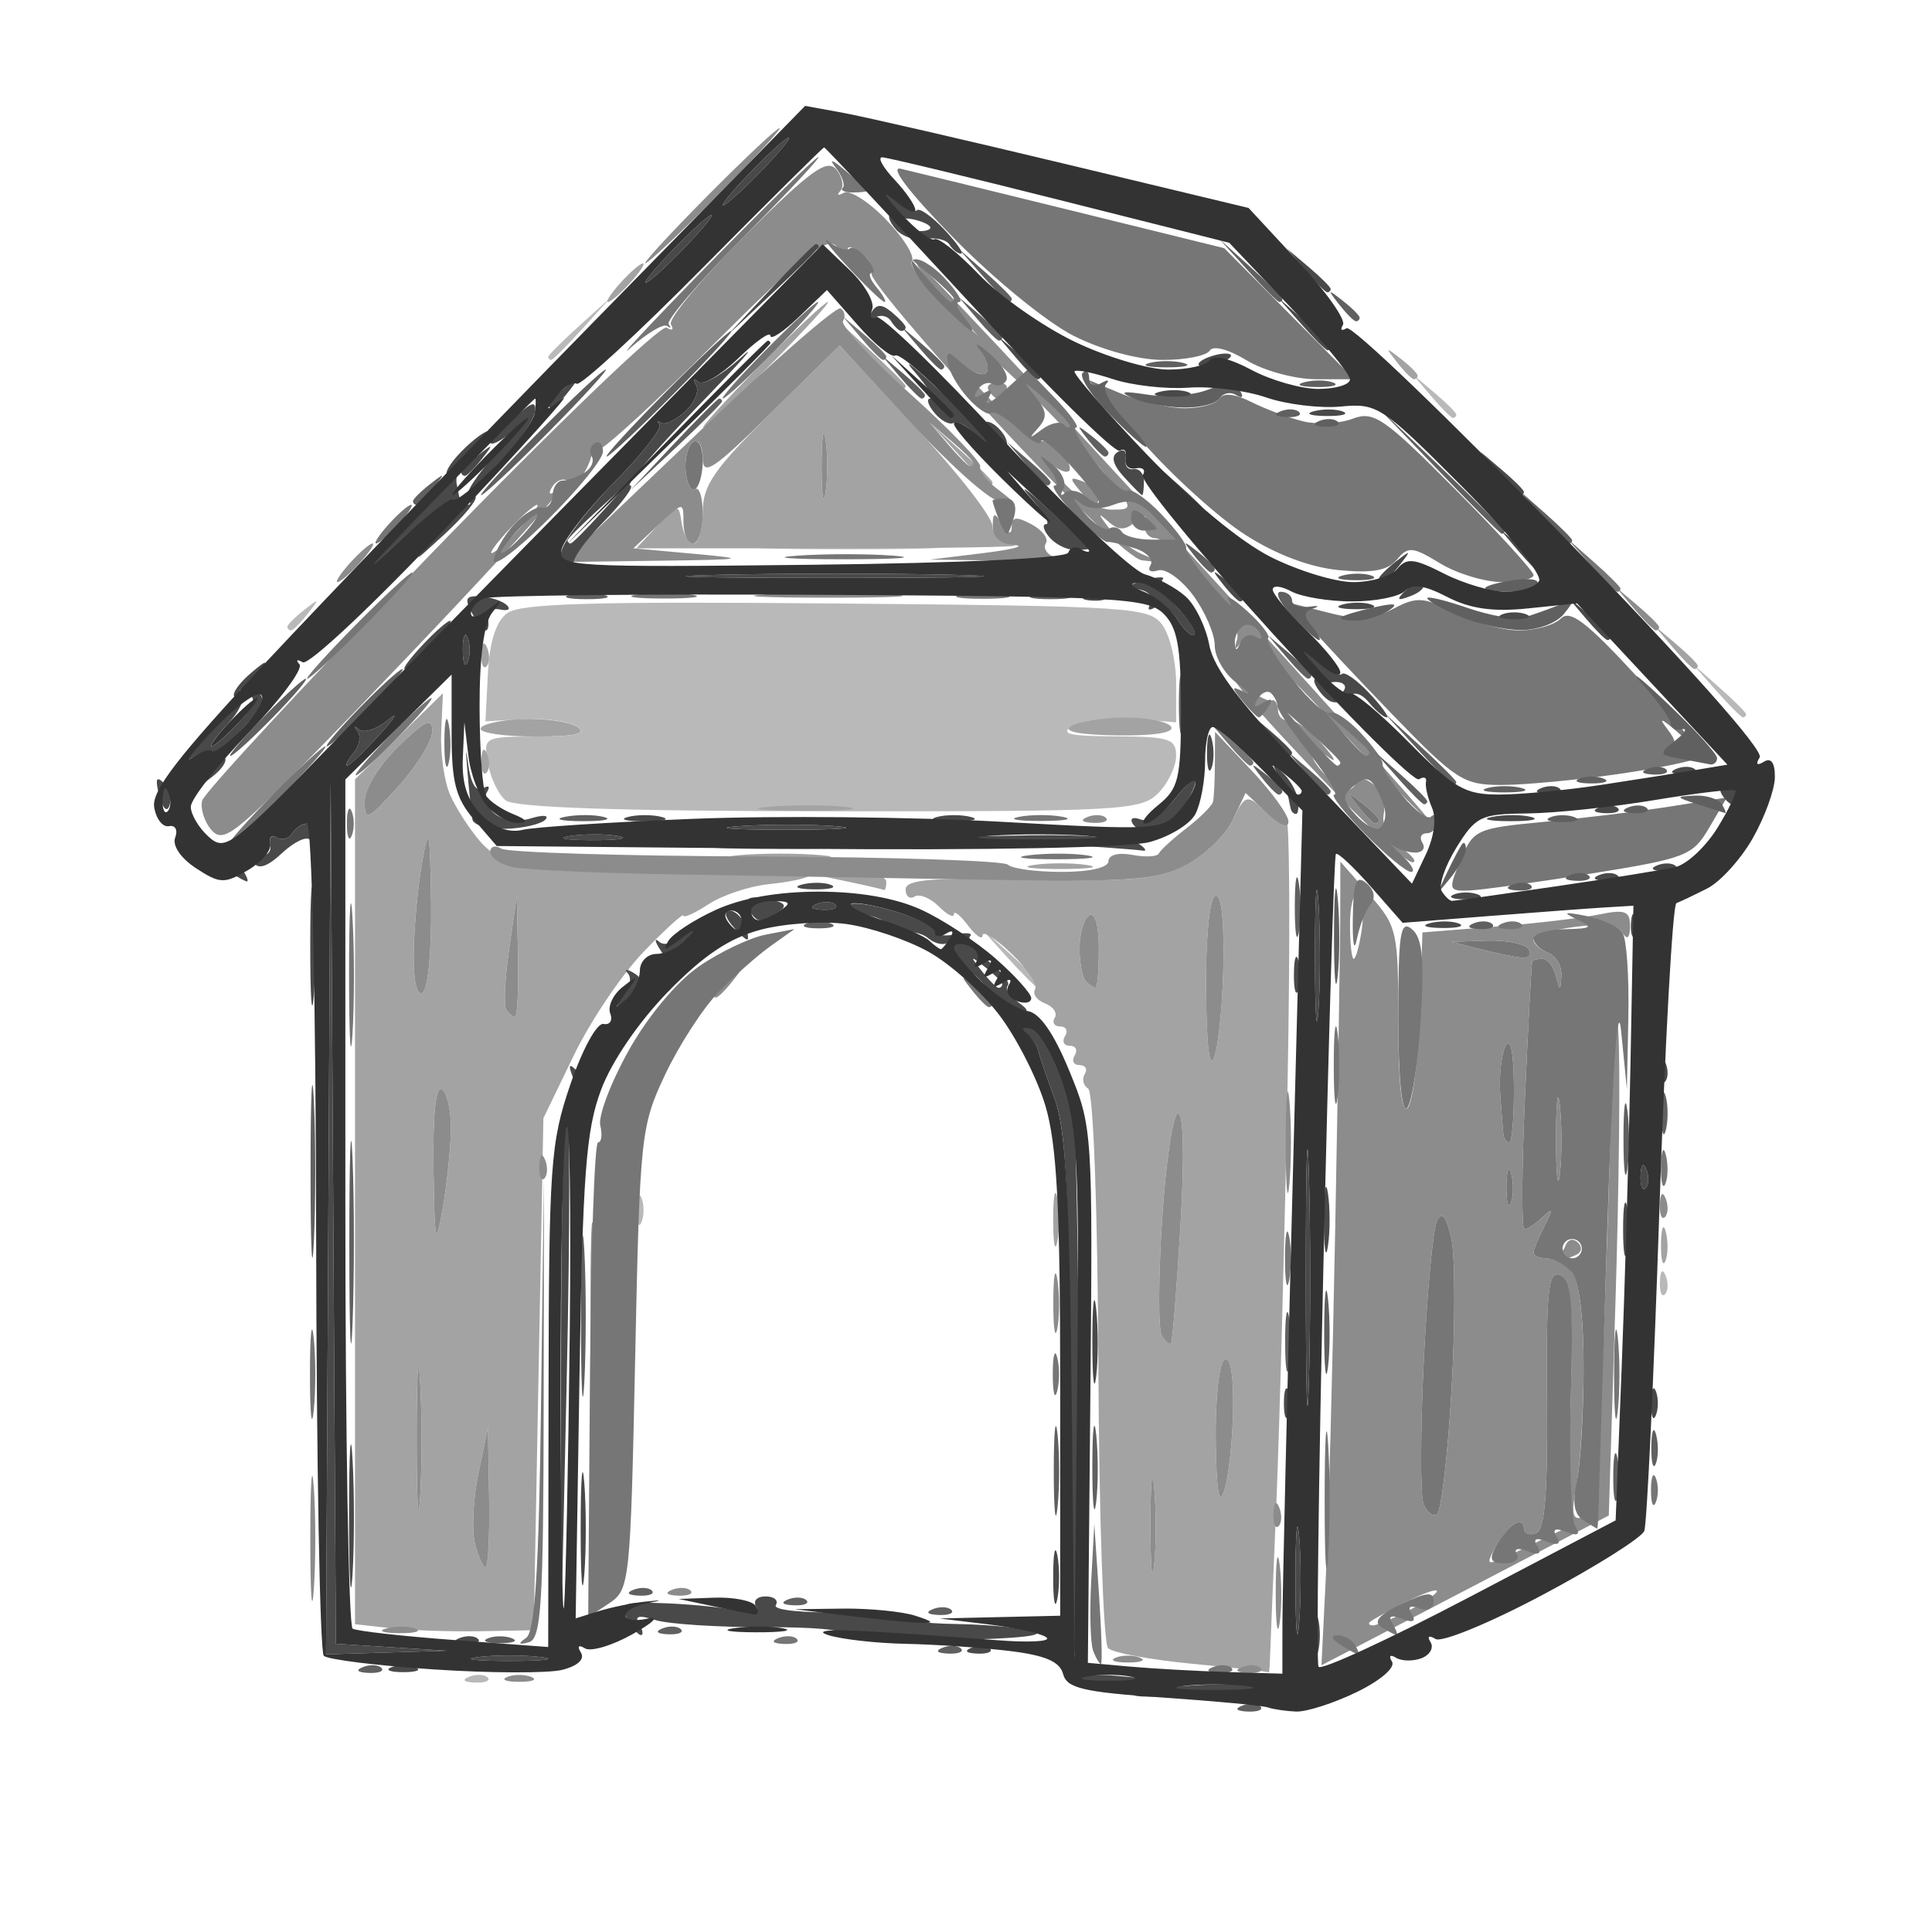 <?xml version="1.0" encoding="UTF-8" standalone="no"?>
<!-- Created with Inkscape (http://www.inkscape.org/) -->

<svg
   version="1.1"
   id="svg1"
   width="200"
   height="200"
   viewBox="0 0 200 200"
   xmlns="http://www.w3.org/2000/svg"
   xmlns:svg="http://www.w3.org/2000/svg">
  <defs
     id="defs1" />
  <g
     id="g1">
    <g
       id="g2"
       transform="translate(-0.249,-2.74)">
      <path
         style="fill:#b9b9b9;fill-opacity:1"
         d="m 49.417,176.921 c -1.165,-0.048 -1.402,-0.285 -0.604,-0.604 0.722,-0.289 1.584,-0.253 1.917,0.079 0.332,0.332 -0.258,0.569 -1.312,0.525 z M 172.604,136.729 c -0.332,0.332 -0.569,-0.258 -0.525,-1.312 0.048,-1.165 0.285,-1.402 0.604,-0.604 0.289,0.722 0.253,1.584 -0.079,1.917 z M 66.662,129.25 c -0.277,0.688 -0.504,0.125 -0.504,-1.25 0,-1.375 0.227,-1.938 0.504,-1.25 0.277,0.688 0.277,1.812 0,2.5 z M 107.687,105 c -0.172,0 -1.635,-1.462 -3.25,-3.25 L 101.5,98.5 l 3.25,2.937 c 1.788,1.615 3.25,3.078 3.25,3.25 0,0.172 -0.141,0.313 -0.313,0.313 z M 86.105,86.725 C 64.317,86.704 53.525,86.341 52.598,85.597 51.847,84.994 51.017,83.263 50.755,81.75 50.281,79.021 50.321,79 55.889,78.985 59.975,78.974 61.092,78.697 60,77.966 59.175,77.414 56.7,77.065 54.5,77.189 l -4,0.226 0.258,-4.957 c 0.173,-3.317 0.832,-5.384 1.994,-6.246 1.352,-1.003 8.889,-1.225 34.073,-1 30.677,0.274 32.411,0.388 33.756,2.23 C 121.362,68.509 122,71.212 122,73.448 v 4.066 l -4.42,-0.352 c -2.431,-0.193 -5.244,0.127 -6.25,0.712 -1.436,0.835 -0.486,1.07 4.42,1.094 5.573,0.027 6.25,0.247 6.25,2.03 0,1.1 -0.845,2.845 -1.877,3.877 -1.76,1.76 -3.889,1.875 -34.018,1.847 z M 180.674,77 c -0.179,0 -1.417,-1.238 -2.75,-2.75 L 175.5,71.5 l 2.75,2.424 c 1.512,1.333 2.75,2.571 2.75,2.75 C 181,76.853 180.853,77 180.674,77 Z M 30.378,68 C 30.17,68 30,67.83 30,67.622 c 0,-0.208 0.787,-0.995 1.75,-1.75 1.586,-1.244 1.621,-1.209 0.378,0.378 -0.755,0.963 -1.542,1.75 -1.75,1.75 z M 88,59.598 c -8.525,0 -12.012,-0.153 -7.75,-0.341 4.263,-0.187 11.238,-0.187 15.5,0 4.263,0.187 0.775,0.341 -7.75,0.341 z M 150.655,46 c -0.19,0 -1.202,-1.012 -2.25,-2.25 L 146.5,41.5 l 2.25,1.905 c 1.238,1.048 2.25,2.06 2.25,2.25 C 151,45.845 150.845,46 150.655,46 Z M 57.313,40 C 57.141,40 57,39.859 57,39.687 c 0,-0.172 1.462,-1.635 3.25,-3.25 L 63.5,33.5 60.563,36.75 c -1.615,1.788 -3.078,3.25 -3.25,3.25 z"
         id="path8" />
      <path
         style="fill:#a3a3a3;fill-opacity:1"
         d="m 131.583,175.86 c -0.046,-0.077 -3.61,-0.476 -7.92,-0.886 -4.31,-0.411 -8.229,-1.139 -8.709,-1.619 -0.48,-0.48 -0.93,-13.579 -1,-29.108 -0.073,-16.174 -0.524,-28.481 -1.057,-28.81 -0.511,-0.316 -0.671,-0.994 -0.355,-1.506 C 112.859,113.419 112.615,113 112,113 c -0.615,0 -0.84,-0.45 -0.5,-1 0.34,-0.55 0.115,-1 -0.5,-1 -0.615,0 -0.84,-0.45 -0.5,-1 0.34,-0.55 0.115,-1 -0.5,-1 -0.615,0 -0.869,-0.403 -0.565,-0.895 0.304,-0.492 -0.148,-1.164 -1.004,-1.493 -0.857,-0.329 -1.32,-0.982 -1.03,-1.452 0.29,-0.47 -0.806,-2.132 -2.437,-3.694 -1.63,-1.562 -2.979,-2.418 -2.996,-1.903 -0.018,0.515 -0.693,0.064 -1.5,-1.004 C 99.661,97.491 99,96.961 99,97.38 c 0,0.419 -0.711,0.051 -1.581,-0.818 -0.869,-0.869 -1.994,-1.325 -2.5,-1.012 -0.506,0.313 -0.92,-0.021 -0.921,-0.741 -0.001,-1.025 2.761,-1.246 12.75,-1.019 10.671,0.242 13.322,-0.002 16.25,-1.5 1.924,-0.984 4.102,-3.06 4.84,-4.613 1.237,-2.605 1.476,-2.702 3.082,-1.248 0.958,0.867 2.059,1.258 2.447,0.871 0.388,-0.388 0.464,12.099 0.169,27.748 -0.295,15.649 -0.82,35.203 -1.166,43.453 -0.346,8.25 -0.646,15.562 -0.666,16.25 -0.021,0.688 -0.075,1.187 -0.121,1.11 z m -11.856,-11.084 c 0.215,-2.048 0.218,-5.648 0.007,-8 -0.211,-2.352 -0.387,-0.676 -0.391,3.724 -0.004,4.4 0.169,6.324 0.384,4.276 z M 127,157 c 0.44,-1.375 0.846,-5.114 0.9,-8.309 0.062,-3.641 -0.274,-5.578 -0.9,-5.191 -0.55,0.34 -0.955,4.079 -0.9,8.309 0.07,5.38 0.34,6.94 0.9,5.191 z m -5.528,-15.183 c 0.149,-0.174 0.587,-5.604 0.972,-12.067 0.429,-7.194 0.335,-11.75 -0.243,-11.75 -0.519,0 -1.263,4.933 -1.654,10.963 -0.391,6.03 -0.404,11.46 -0.029,12.067 0.375,0.607 0.804,0.961 0.953,0.787 z M 126,112 c 0.44,-1.375 0.846,-5.789 0.9,-9.809 C 126.964,97.55 126.635,95.108 126,95.5 c -0.562,0.347 -0.956,4.646 -0.9,9.809 0.067,6.141 0.365,8.361 0.9,6.691 z m -12.333,-7 C 113.85,105 114,103.173 114,100.941 c 0,-2.451 -0.396,-3.814 -1,-3.441 -0.55,0.34 -1,1.866 -1,3.392 0,1.526 0.3,3.074 0.667,3.441 0.367,0.367 0.817,0.667 1,0.667 z M 50,171.603 c -3.025,0.057 -7.188,-0.083 -9.25,-0.31 L 37,170.879 V 127.148 83.416 L 41.551,78.958 46.102,74.5 l -0.18,4 c -0.099,2.2 0.312,5.125 0.914,6.5 0.602,1.375 1.997,3.547 3.101,4.826 1.158,1.342 2.507,2.017 3.189,1.595 0.743,-0.459 0.917,-0.301 0.469,0.424 C 53.068,92.699 56.975,93 68.608,93 c 8.649,0 15.523,0.202 15.276,0.45 -0.247,0.247 -2.078,0.617 -4.069,0.821 -1.991,0.204 -4.788,1.137 -6.217,2.073 C 72.169,97.28 71,97.81 71,97.521 71,97.232 69.153,98.909 66.895,101.248 64.637,103.587 61.375,108.425 59.645,112 L 56.5,118.5 56,145 55.5,171.5 Z M 50.519,165 c 0.265,0 0.428,-3.263 0.363,-7.25 l -0.118,-7.25 -0.99,4.751 c -0.545,2.613 -0.708,5.875 -0.363,7.25 C 49.756,163.875 50.255,165 50.519,165 Z m -6.781,-7.211 c 0.198,-3.141 0.199,-8.541 0.004,-12 -0.196,-3.459 -0.358,-0.889 -0.36,5.711 -0.002,6.6 0.158,9.43 0.356,6.289 z M 46.051,128 c 0.44,-2.475 0.834,-6.161 0.875,-8.191 C 46.967,117.779 46.55,115.84 46,115.5 c -0.641,-0.396 -0.955,2.543 -0.875,8.191 0.11,7.709 0.225,8.247 0.926,4.309 z m 7.508,-20 c 0.243,0 0.385,-2.812 0.316,-6.25 l -0.125,-6.25 -0.794,5.477 c -0.437,3.013 -0.579,5.825 -0.316,6.25 C 52.903,107.652 53.316,108 53.559,108 Z M 44,105.5 c 0.559,-0.346 0.945,-4.45 0.875,-9.309 C 44.765,88.544 44.653,88.041 43.949,92 43.509,94.475 43.115,98.664 43.074,101.309 43.028,104.277 43.383,105.881 44,105.5 Z M 41.5,84.132 C 43.425,82.001 45,79.436 45,78.433 45,76.965 44.316,77.271 41.5,80 39.492,81.946 38,84.376 38,85.699 c 0,2.11 0.298,1.977 3.5,-1.567 z m 131.156,49.137 c -0.274,0.677 -0.481,-0.119 -0.461,-1.769 0.02,-1.65 0.244,-2.204 0.498,-1.231 0.254,0.973 0.237,2.323 -0.037,3 z M 109.706,131.25 c -0.238,1.238 -0.433,0.225 -0.433,-2.25 0,-2.475 0.195,-3.487 0.433,-2.25 0.238,1.238 0.238,3.263 0,4.5 z M 91.75,94.868 C 91.612,94.796 89.925,94.405 88,94 l -3.5,-0.737 3.75,-0.132 C 90.312,93.059 92,93.45 92,94 c 0,0.55 -0.113,0.941 -0.25,0.868 z M 110,92.7 c -3.025,0 -4.263,-0.187 -2.75,-0.417 1.512,-0.229 3.987,-0.229 5.5,0 1.512,0.229 0.275,0.417 -2.75,0.417 z m -29,-1.05 c -4.675,0 -6.588,-0.172 -4.25,-0.383 2.337,-0.211 6.162,-0.211 8.5,0 2.337,0.211 0.425,0.383 -4.25,0.383 z m 2.5,-4.993 c -4.4,-0.004 -6.076,-0.179 -3.724,-0.391 2.352,-0.211 5.952,-0.208 8,0.007 C 89.824,86.488 87.9,86.661 83.5,86.657 Z M 50.604,82.729 c -0.332,0.332 -0.569,-0.258 -0.525,-1.312 0.048,-1.165 0.285,-1.402 0.604,-0.604 0.289,0.722 0.253,1.584 -0.079,1.917 z M 55.75,78.985 C 52.587,78.993 50,78.634 50,78.187 c 0,-0.447 1.913,-0.899 4.25,-1.004 2.337,-0.105 4.925,0.254 5.75,0.798 1.079,0.711 -0.112,0.993 -4.25,1.004 z m 60.163,-0.116 c -3.947,-0.056 -5.678,-0.403 -4.795,-0.962 0.76,-0.481 3.268,-0.882 5.573,-0.891 2.305,-0.008 4.463,0.425 4.795,0.962 0.371,0.6 -1.783,0.944 -5.573,0.891 z M 50.604,71.729 c -0.332,0.332 -0.569,-0.258 -0.525,-1.312 0.048,-1.165 0.285,-1.402 0.604,-0.604 0.289,0.722 0.253,1.584 -0.079,1.917 z M 175.655,72 c -0.19,0 -1.202,-1.012 -2.25,-2.25 L 171.5,67.5 l 2.25,1.905 c 1.238,1.048 2.25,2.06 2.25,2.25 C 176,71.845 175.845,72 175.655,72 Z M 86.81,59.5 H 66.12 l 2.19,-2.343 c 2.164,-2.316 2.194,-2.319 2.51,-0.25 C 70.995,58.058 71.558,59 72.07,59 72.581,59 73,57.525 73,55.723 c 0,-2.737 1.166,-4.426 7.078,-10.25 L 87.155,38.5 95.054,47 c 4.345,4.675 7.91,9.256 7.922,10.18 0.013,0.972 0.972,1.815 2.273,2 C 106.487,59.356 98.189,59.5 86.81,59.5 Z m -1.094,-5.75 c 0.229,-1.512 0.229,-3.987 0,-5.5 -0.229,-1.512 -0.417,-0.275 -0.417,2.75 0,3.025 0.187,4.263 0.417,2.75 z M 102.687,53 c -0.172,0 -1.635,-1.462 -3.25,-3.25 L 96.5,46.5 l 3.25,2.937 c 1.788,1.615 3.25,3.078 3.25,3.25 C 103,52.859 102.859,53 102.687,53 Z M 73.058,47 c -0.275,0 2.399,-2.925 5.942,-6.5 3.543,-3.575 6.667,-6.5 6.942,-6.5 0.275,0 -2.399,2.925 -5.942,6.5 -3.543,3.575 -6.667,6.5 -6.942,6.5 z m 20.638,-4 c -0.167,0 -1.855,-1.688 -3.75,-3.75 L 86.5,35.5 l 3.75,3.446 c 2.062,1.895 3.75,3.583 3.75,3.75 C 94,42.863 93.863,43 93.696,43 Z m 52.926,-1 c -0.208,0 -0.995,-0.787 -1.75,-1.75 -1.244,-1.586 -1.208,-1.621 0.378,-0.378 0.963,0.755 1.75,1.542 1.75,1.75 C 147,41.83 146.83,42 146.622,42 Z M 63.19,34 c -0.275,0 0.314,-0.9 1.31,-2 0.995,-1.1 2.035,-2 2.31,-2 0.275,0 -0.314,0.9 -1.31,2 -0.995,1.1 -2.035,2 -2.31,2 z"
         id="path7" />
      <path
         style="fill:#8c8c8c;fill-opacity:1"
         d="m 54,176.842 c -1.375,0 -1.938,-0.227 -1.25,-0.504 0.688,-0.277 1.812,-0.277 2.5,0 0.688,0.277 0.125,0.504 -1.25,0.504 z m 75.417,-0.921 c -1.165,-0.048 -1.402,-0.285 -0.604,-0.604 0.722,-0.289 1.584,-0.253 1.917,0.079 0.332,0.332 -0.258,0.569 -1.312,0.525 z M 117,174.842 c -1.375,0 -1.938,-0.227 -1.25,-0.504 0.688,-0.277 1.812,-0.277 2.5,0 0.688,0.277 0.125,0.504 -1.25,0.504 z m 34.917,-7.464 -14.872,7.752 0.462,-9.315 c 0.254,-5.123 0.691,-21.465 0.971,-36.315 0.28,-14.85 0.512,-29.378 0.516,-32.285 l 0.007,-5.285 3,3.417 c 2.898,3.3 3,3.752 3,13.235 0,6.232 0.349,9.469 0.954,8.864 0.525,-0.525 1.087,-4.83 1.25,-9.568 L 147.5,99.264 155,98.67 c 4.125,-0.327 8.963,-0.892 10.75,-1.257 2.75,-0.561 3.248,-0.374 3.235,1.212 -0.01,1.227 -0.276,1.465 -0.769,0.689 -0.488,-0.768 -2.246,-0.986 -4.985,-0.618 C 160.904,99.008 159,99.606 159,100.025 c 0,0.419 0.675,1.02 1.5,1.337 0.825,0.317 1.448,1.377 1.384,2.357 -0.109,1.669 -0.145,1.671 -0.573,0.031 -0.252,-0.963 -0.874,-1.75 -1.384,-1.75 -0.51,0 -0.988,0.113 -1.063,0.25 -0.075,0.138 -0.412,6.438 -0.75,14.002 -0.338,7.564 -0.366,13.751 -0.064,13.75 0.302,-0.001 1.145,-0.564 1.872,-1.252 1.09,-1.03 1.125,-0.866 0.2,0.934 -0.617,1.201 -1.122,2.439 -1.122,2.75 0,0.311 0.637,0.566 1.417,0.566 0.779,0 1.618,-0.562 1.863,-1.25 0.26,-0.727 0.817,-0.879 1.333,-0.363 0.516,0.516 0.347,1.079 -0.405,1.347 -0.98,0.349 -1.016,0.793 -0.149,1.837 0.659,0.794 1.134,4.903 1.123,9.71 -0.011,4.584 -0.342,10.053 -0.736,12.155 -0.568,3.026 -0.429,3.726 0.669,3.362 1.06,-0.351 1.531,-3.968 2.006,-15.378 0.341,-8.206 0.764,-20.77 0.939,-27.92 0.193,-7.871 0.475,-10.633 0.715,-7 0.218,3.3 0.086,15.928 -0.294,28.063 l -0.691,22.063 z M 142.383,171 c 0.394,0 2.044,-0.687 3.667,-1.526 1.623,-0.839 2.95,-1.751 2.95,-2.026 0,-0.275 -1.462,0.244 -3.25,1.153 -1.788,0.909 -3.438,1.821 -3.667,2.026 -0.229,0.205 -0.094,0.373 0.3,0.373 z m 15.838,-8.077 4.297,-2.088 0.325,-12.778 c 0.265,-10.416 0.059,-12.88 -1.115,-13.331 -1.213,-0.465 -1.424,1.565 -1.334,12.848 0.078,9.878 -0.223,13.527 -1.144,13.882 -0.688,0.265 -1.25,0.019 -1.25,-0.546 0,-0.565 -0.448,-0.751 -0.995,-0.413 -0.547,0.338 -1.464,1.492 -2.038,2.565 -1.011,1.889 -0.909,1.884 3.254,-0.138 z m -9.217,-3.426 c 0.437,-0.27 1.115,-6.051 1.507,-12.847 0.392,-6.796 0.385,-13.848 -0.015,-15.671 -0.505,-2.3 -0.958,-2.881 -1.478,-1.897 -0.413,0.78 -1.035,7.344 -1.383,14.587 -0.348,7.243 -0.361,13.878 -0.029,14.744 0.333,0.867 0.962,1.355 1.399,1.085 z m 7.652,-32.229 c 0.274,-0.677 0.291,-2.027 0.037,-3 -0.254,-0.973 -0.478,-0.419 -0.498,1.231 -0.02,1.65 0.187,2.446 0.461,1.769 z M 156.5,121 c 0.275,0 0.486,-2.587 0.47,-5.75 -0.019,-3.538 -0.344,-5.173 -0.845,-4.25 -0.448,0.825 -0.707,3.075 -0.576,5 0.132,1.925 0.287,3.837 0.345,4.25 0.058,0.412 0.331,0.75 0.606,0.75 z m -16.113,-19 c 0.213,0 0.588,-1.37 0.833,-3.044 0.246,-1.674 0.072,-3.276 -0.387,-3.559 C 140.375,95.114 140,96.484 140,98.441 140,100.398 140.174,102 140.387,102 Z m 17.423,-0.118 c 0.72,0.065 1.031,-0.332 0.691,-0.882 -0.34,-0.55 -2.279,-0.947 -4.309,-0.882 L 150.5,100.237 153.5,101 c 1.65,0.42 3.589,0.817 4.309,0.882 z m -25.094,68.886 c -0.228,1.503 -0.41,0.032 -0.405,-3.268 0.006,-3.3 0.192,-4.529 0.415,-2.732 0.223,1.797 0.218,4.497 -0.01,6 z M 32.737,167.25 c -0.202,2.888 -0.367,0.525 -0.367,-5.25 0,-5.775 0.165,-8.137 0.367,-5.25 0.202,2.888 0.202,7.612 0,10.5 z M 41.5,171.805 c -1.65,-0.02 -2.204,-0.244 -1.231,-0.498 0.973,-0.254 2.323,-0.237 3,0.037 C 43.946,171.618 43.15,171.825 41.5,171.805 Z m 28.917,-3.884 c -1.165,-0.048 -1.402,-0.285 -0.604,-0.604 0.722,-0.289 1.584,-0.253 1.917,0.079 0.332,0.332 -0.258,0.569 -1.312,0.525 z m 49.31,-3.145 c -0.215,2.048 -0.388,0.124 -0.384,-4.276 0.004,-4.4 0.179,-6.076 0.391,-3.724 0.211,2.352 0.208,5.952 -0.007,8 z M 50.519,165 c -0.265,0 -0.763,-1.125 -1.108,-2.499 -0.345,-1.375 -0.182,-4.637 0.363,-7.25 l 0.99,-4.751 0.118,7.25 c 0.065,3.987 -0.098,7.25 -0.363,7.25 z m -6.781,-7.211 C 43.54,160.93 43.38,158.1 43.382,151.5 c 0.002,-6.6 0.164,-9.17 0.36,-5.711 0.196,3.459 0.194,8.859 -0.004,12 z m 88.866,2.94 c -0.332,0.332 -0.569,-0.258 -0.525,-1.312 0.048,-1.165 0.285,-1.402 0.604,-0.604 0.289,0.722 0.253,1.584 -0.079,1.917 z M 127,157 c -0.56,1.749 -0.831,0.189 -0.9,-5.191 -0.055,-4.23 0.35,-7.969 0.9,-8.309 0.627,-0.387 0.963,1.55 0.9,5.191 C 127.846,151.886 127.44,155.625 127,157 Z M 61.738,142.789 C 61.54,145.93 61.38,143.1 61.382,136.5 c 0.002,-6.6 0.164,-9.17 0.36,-5.711 0.196,3.459 0.194,8.859 -0.004,12 z m 47.966,-2.525 c -0.237,1.23 -0.425,-0.014 -0.418,-2.764 0.008,-2.75 0.202,-3.756 0.432,-2.236 0.23,1.52 0.224,3.77 -0.014,5 z m 11.768,1.553 c -0.149,0.174 -0.578,-0.18 -0.953,-0.787 -0.375,-0.607 -0.362,-6.037 0.029,-12.067 C 120.938,122.933 121.682,118 122.201,118 c 0.578,0 0.672,4.556 0.243,11.75 -0.385,6.463 -0.823,11.892 -0.972,12.067 z M 46.051,128 c -0.701,3.938 -0.816,3.4 -0.926,-4.309 C 45.045,118.043 45.359,115.104 46,115.5 c 0.55,0.34 0.967,2.279 0.926,4.309 -0.041,2.03 -0.434,5.716 -0.875,8.191 z m 87.681,-2.75 c -0.211,2.337 -0.383,0.425 -0.383,-4.25 0,-4.675 0.172,-6.588 0.383,-4.25 0.211,2.337 0.211,6.162 0,8.5 z m 38.872,3.479 c -0.332,0.332 -0.569,-0.258 -0.525,-1.312 0.048,-1.165 0.285,-1.402 0.604,-0.604 0.289,0.722 0.253,1.584 -0.079,1.917 z m -10.882,-4.457 c -0.221,1.775 -0.398,0.078 -0.394,-3.772 0.004,-3.85 0.185,-5.302 0.402,-3.228 0.216,2.075 0.213,5.225 -0.008,7 z m -105.118,0.457 c -0.332,0.332 -0.569,-0.258 -0.525,-1.312 0.048,-1.165 0.285,-1.402 0.604,-0.604 0.289,0.722 0.253,1.584 -0.079,1.917 z M 126,112 c -0.535,1.67 -0.834,-0.55 -0.9,-6.691 -0.056,-5.163 0.339,-9.462 0.9,-9.809 0.635,-0.392 0.964,2.05 0.9,6.691 C 126.846,106.211 126.44,110.625 126,112 Z m -72.441,-4 c -0.243,0 -0.656,-0.348 -0.918,-0.773 -0.263,-0.425 -0.12,-3.237 0.316,-6.25 L 53.75,95.5 l 0.125,6.25 c 0.069,3.438 -0.074,6.25 -0.316,6.25 z M 44,105.5 c -0.617,0.381 -0.972,-1.223 -0.926,-4.191 0.041,-2.645 0.434,-6.834 0.875,-9.309 0.705,-3.959 0.816,-3.456 0.926,4.191 C 44.945,101.05 44.559,105.154 44,105.5 Z M 74.378,106 C 74.17,106 74,105.83 74,105.622 c 0,-0.208 0.787,-0.995 1.75,-1.75 1.586,-1.244 1.621,-1.208 0.378,0.378 -0.755,0.963 -1.542,1.75 -1.75,1.75 z m 39.289,-1 c -0.183,0 -0.633,-0.3 -1,-0.667 C 112.3,103.967 112,102.418 112,100.892 c 0,-1.526 0.45,-3.052 1,-3.392 0.604,-0.373 1,0.99 1,3.441 C 114,103.173 113.85,105 113.667,105 Z M 102,93.804 C 92.375,93.637 77.975,93.391 70,93.257 62.025,93.124 54.487,92.778 53.25,92.488 52.013,92.199 51,91.494 51,90.922 c 0,-0.572 0.518,-0.72 1.152,-0.328 0.634,0.392 12.521,0.756 26.417,0.809 13.896,0.053 25.602,0.435 26.015,0.847 0.412,0.412 2.925,0.75 5.583,0.75 C 113.059,93 115,92.552 115,91.883 c 0,-0.648 1.035,-0.919 2.465,-0.645 1.356,0.259 2.593,0.191 2.75,-0.152 0.157,-0.343 1.44,-1.515 2.852,-2.605 1.412,-1.09 2.649,-2.319 2.75,-2.732 0.101,-0.412 0.189,-2.212 0.197,-4 l 0.015,-3.25 3.779,4 c 2.078,2.2 3.797,4.57 3.819,5.268 0.024,0.759 -0.858,0.424 -2.198,-0.835 l -2.238,-2.103 -1.346,2.835 c -0.741,1.559 -2.921,3.647 -4.845,4.639 -3.057,1.576 -5.71,1.765 -20.999,1.5 z M 146.447,92 c -0.549,0 -4.154,-3.263 -8.012,-7.25 -3.858,-3.987 -7.897,-8.367 -8.975,-9.733 -1.855,-2.35 -1.858,-2.403 -0.057,-1 1.047,0.816 2.172,1.37 2.5,1.233 0.328,-0.138 0.617,0.312 0.642,1 0.025,0.688 0.528,1.157 1.117,1.044 0.589,-0.113 2.144,0.998 3.455,2.47 1.31,1.472 1.595,2.072 0.633,1.333 -0.963,-0.738 -1.75,-0.907 -1.75,-0.375 0,0.532 0.855,1.742 1.901,2.688 1.308,1.183 2.116,1.373 2.589,0.606 0.505,-0.818 1.044,-0.818 2.029,-6.57e-4 0.738,0.612 1.175,1.977 0.971,3.034 -0.22,1.141 0.508,2.536 1.792,3.436 C 146.472,91.318 146.996,92 146.447,92 Z m -3.825,-4 C 142.83,88 143,87.83 143,87.622 c 0,-0.208 -0.787,-0.995 -1.75,-1.75 -1.586,-1.244 -1.621,-1.209 -0.378,0.378 0.755,0.963 1.542,1.75 1.75,1.75 z M 29.245,84.304 c -5.086,4.993 -6.086,5.593 -7.161,4.298 -0.687,-0.828 -1.1,-2.161 -0.917,-2.962 0.183,-0.801 10.84,-12.297 23.681,-25.546 12.842,-13.249 23.824,-23.796 24.405,-23.437 0.581,0.359 0.784,0.213 0.452,-0.325 -0.332,-0.537 3.122,-4.683 7.675,-9.213 6.793,-6.758 8.487,-7.984 9.441,-6.835 0.639,0.77 0.828,1.768 0.421,2.218 -0.408,0.45 -0.25,0.539 0.35,0.197 0.6,-0.342 2.563,0.897 4.362,2.753 1.799,1.856 3.013,3.792 2.697,4.303 -0.315,0.51 1.096,2.462 3.138,4.336 L 101.5,37.5 98.054,33.75 C 96.158,31.688 94.895,30 95.247,30 95.599,30 107.612,42.797 121.943,58.438 136.275,74.079 148,87.135 148,87.451 c 0,0.316 -4.153,-3.904 -9.228,-9.378 -6.384,-6.885 -9.495,-9.586 -10.094,-8.763 -0.588,0.807 -0.704,0.677 -0.362,-0.407 0.295,-0.934 -1.07,-3.424 -3.289,-6 -2.086,-2.422 -4.408,-4.424 -5.16,-4.449 -0.752,-0.025 -1.229,-0.664 -1.06,-1.419 0.236,-1.06 -0.009,-1.112 -1.074,-0.228 -1.042,0.865 -1.718,0.845 -2.758,-0.081 -1.089,-0.969 -1.081,-0.835 0.039,0.636 0.779,1.024 2.333,2.257 3.452,2.74 l 2.035,0.878 -2.051,-0.24 C 117.272,60.602 110.771,54.403 103.183,46.181 95.914,38.306 90.194,31.495 90.472,31.045 90.75,30.595 90.308,29.671 89.489,28.991 88.67,28.311 88,28.125 88,28.578 88,29.03 87.452,28.852 86.783,28.183 85.827,27.227 83.143,29.381 74.266,38.233 68.052,44.43 62.637,49.388 62.234,49.25 c -0.404,-0.138 -0.741,0.087 -0.749,0.5 -0.008,0.412 -0.377,1.32 -0.819,2.016 C 60.224,52.463 59.474,52.793 59,52.5 c -0.474,-0.293 -1.187,-0.006 -1.585,0.638 -0.494,0.8 -0.278,0.904 0.681,0.33 0.772,-0.463 -4.073,4.98 -10.767,12.095 -6.695,7.115 -14.832,15.548 -18.083,18.74 z M 51.151,60 C 51.426,60 52.708,58.875 54,57.5 55.292,56.125 56.124,55 55.849,55 55.574,55 54.292,56.125 53,57.5 51.708,58.875 50.876,60 51.151,60 Z m 64.18,-4.5 c 2.379,0 2.348,-0.105 -1.365,-4.5 -2.091,-2.475 -5.953,-6.525 -8.584,-9 -2.63,-2.475 -4.246,-3.784 -3.591,-2.908 0.655,0.876 0.894,1.889 0.531,2.252 -0.363,0.363 -1.597,-0.114 -2.741,-1.061 -1.145,-0.947 0.142,0.617 2.859,3.475 2.717,2.858 5.15,4.985 5.408,4.728 0.258,-0.258 1.072,0.033 1.81,0.645 0.738,0.613 1.342,1.564 1.342,2.114 0,0.55 -0.787,0.4 -1.75,-0.334 -0.963,-0.734 -0.536,-0.001 0.948,1.628 C 111.777,54.272 113.905,55.5 115.331,55.5 Z M 113.622,55 c -0.208,0 -0.946,-0.685 -1.641,-1.523 -1.057,-1.273 -0.995,-1.42 0.378,-0.893 C 113.261,52.931 114,53.616 114,54.107 114,54.598 113.83,55 113.622,55 Z M 103.5,44 c -0.21,0 -0.614,-0.375 -0.897,-0.833 -0.283,-0.458 0.12,-0.833 0.897,-0.833 0.777,0 1.18,0.375 0.897,0.833 C 104.114,43.625 103.71,44 103.5,44 Z m -62,40.132 C 38.298,87.676 38,87.809 38,85.699 38,84.376 39.492,81.946 41.5,80 44.316,77.271 45,76.965 45,78.433 c 0,1.004 -1.575,3.568 -3.5,5.699 z m 71.917,3.789 c -1.165,-0.048 -1.402,-0.285 -0.604,-0.604 0.722,-0.289 1.584,-0.253 1.917,0.079 0.332,0.332 -0.258,0.569 -1.312,0.525 z M 171.655,68 c -0.19,0 -1.202,-1.012 -2.25,-2.25 L 167.5,63.5 l 2.25,1.905 c 1.238,1.048 2.25,2.06 2.25,2.25 C 172,67.845 171.845,68 171.655,68 Z M 86,64.615 c -6.875,0 -9.688,-0.16 -6.25,-0.355 3.438,-0.195 9.062,-0.195 12.5,0 3.438,0.195 0.625,0.355 -6.25,0.355 z M 35.19,63 c -0.275,0 0.314,-0.9 1.31,-2 0.995,-1.1 2.035,-2 2.31,-2 0.275,0 -0.314,0.9 -1.31,2 -0.995,1.1 -2.035,2 -2.31,2 z M 68.5,60.787 l -10,0.132 14,-13.362 c 7.7,-7.349 14.345,-13.15 14.766,-12.89 0.421,0.259 0.535,0.845 0.253,1.302 -0.282,0.457 2.845,3.848 6.949,7.535 4.104,3.688 7.365,7.076 7.247,7.53 -0.118,0.454 0.685,1.503 1.785,2.332 1.853,1.397 1.864,1.488 0.143,1.246 -1.021,-0.144 -5.147,-3.828 -9.168,-8.187 L 87.163,38.5 80.082,45.473 C 74.078,51.384 73,52.099 73,50.164 c 0,-1.255 -0.443,-2.008 -0.985,-1.674 -0.542,0.335 -0.896,1.679 -0.788,2.987 0.108,1.308 0.551,2.159 0.985,1.891 C 72.645,53.101 73,54.259 73,55.941 73,57.623 72.55,59 72,59 c -0.55,0 -1,-0.978 -1,-2.174 0,-2.168 -0.007,-2.167 -2.591,0.25 L 65.818,59.5 72.159,60.077 C 77.82,60.593 77.428,60.669 68.5,60.787 Z M 100.655,51 C 100.845,51 101,50.845 101,50.655 c 0,-0.19 -1.012,-1.202 -2.25,-2.25 L 96.5,46.5 98.405,48.75 C 99.453,49.987 100.465,51 100.655,51 Z M 103.5,60.758 96.5,60.674 102,60 c 3.025,-0.371 4.487,-0.747 3.25,-0.837 C 103.829,59.06 103.006,58.355 103.015,57.25 103.028,55.754 103.172,55.718 104,57 c 0.682,1.055 0.974,1.118 0.985,0.215 0.012,-0.981 0.496,-1.028 2.043,-0.2 1.115,0.597 1.788,1.474 1.494,1.95 -0.294,0.475 0.031,1.092 0.722,1.371 0.691,0.279 -1.894,0.469 -5.744,0.422 z M 85.716,53.75 c -0.229,1.512 -0.417,0.275 -0.417,-2.75 0,-3.025 0.187,-4.263 0.417,-2.75 0.229,1.512 0.229,3.987 0,5.5 z M 67.054,30 c -0.275,0 2.626,-3.15 6.446,-7 3.82,-3.85 7.171,-7 7.446,-7 0.275,0 -2.626,3.15 -6.446,7 -3.82,3.85 -7.171,7 -7.446,7 z"
         id="path6" />
      <path
         style="fill:#767676;fill-opacity:1"
         d="m 126.417,175.921 c -1.165,-0.048 -1.402,-0.285 -0.604,-0.604 0.722,-0.289 1.584,-0.253 1.917,0.079 0.332,0.332 -0.258,0.569 -1.312,0.525 z m -12.198,-0.919 c -0.155,-0.001 -0.517,-0.615 -0.804,-1.364 -0.287,-0.749 -0.379,-4.012 -0.204,-7.25 l 0.319,-5.888 0.485,7.252 c 0.267,3.989 0.359,7.251 0.204,7.25 z m 26.59,-1.018 C 140.639,173.976 139.825,173.533 139,173 c -0.901,-0.582 -1.025,-0.975 -0.309,-0.985 0.655,-0.008 1.469,0.435 1.809,0.985 0.34,0.55 0.479,0.993 0.309,0.985 z M 55,172.743 c -1.091,0.297 -1.164,0.171 -0.269,-0.465 0.9,-0.638 1.311,-7.184 1.529,-24.326 L 56.557,124.5 56.529,148.417 C 56.504,168.812 56.279,172.395 55,172.743 Z m 26.417,0.178 c -1.165,-0.048 -1.402,-0.285 -0.604,-0.604 0.722,-0.289 1.584,-0.253 1.917,0.079 0.332,0.332 -0.258,0.569 -1.312,0.525 z m 63.392,-0.936 c -0.17,-0.008 -0.874,-0.374 -1.564,-0.812 -0.87,-0.553 -0.232,-1.285 2.083,-2.389 2.607,-1.243 3.339,-1.305 3.339,-0.283 0,0.752 -0.638,1.064 -1.497,0.734 -0.967,-0.371 -1.244,-0.164 -0.781,0.584 0.483,0.781 0.156,0.944 -1,0.5 -1.164,-0.447 -1.483,-0.282 -0.993,0.511 0.398,0.643 0.584,1.163 0.414,1.155 z m -81.489,-3.279 -2.18,1.445 0.18,-24.573 c 0.099,-13.515 0.476,-24.574 0.837,-24.576 0.361,-0.002 0.466,-0.79 0.234,-1.753 -0.232,-0.963 1.088,-4.45 2.934,-7.75 1.988,-3.554 4.95,-7.104 7.266,-8.708 C 74.741,101.303 77.85,99.82 79.5,99.498 l 3,-0.586 -2.5,1.781 c -1.375,0.98 -3.808,3.137 -5.406,4.794 -1.598,1.657 -4.073,5.488 -5.5,8.513 C 66.584,119.322 66.484,120.274 66,143.381 65.515,166.537 65.434,167.305 63.32,168.706 Z M 137.739,163.75 c -0.198,3.163 -0.361,0.575 -0.361,-5.75 0,-6.325 0.162,-8.912 0.361,-5.75 0.198,3.163 0.198,8.338 0,11.5 z m 18.267,0.821 c -1.441,0 -1.644,-0.38 -0.921,-1.73 0.509,-0.952 1.373,-2.007 1.921,-2.345 0.547,-0.338 0.995,-0.152 0.995,0.413 0,0.565 0.562,0.811 1.25,0.546 0.921,-0.355 1.222,-4.004 1.144,-13.882 -0.09,-11.347 0.117,-13.315 1.35,-12.842 1.19,0.456 1.394,2.77 1.119,12.663 -0.185,6.658 0.019,12.662 0.452,13.343 0.558,0.876 0.287,1.046 -0.927,0.58 -1.156,-0.444 -1.482,-0.281 -1,0.5 0.483,0.781 0.156,0.944 -1,0.5 -1.156,-0.444 -1.482,-0.281 -1,0.5 0.483,0.781 0.156,0.944 -1,0.5 -0.987,-0.379 -1.465,-0.253 -1.125,0.297 0.325,0.526 -0.241,0.956 -1.256,0.956 z m 9.577,-3.587 c -0.046,-0.008 -0.694,-0.402 -1.44,-0.875 -0.938,-0.595 -1.145,-1.826 -0.669,-3.992 0.378,-1.723 0.697,-6.966 0.708,-11.651 0.012,-5.273 -0.446,-9.081 -1.203,-9.993 C 162.306,133.663 161.135,133 160.378,133 159.62,133 159,132.745 159,132.434 c 0,-0.311 0.505,-1.549 1.122,-2.75 0.925,-1.8 0.89,-1.965 -0.2,-0.934 -0.727,0.688 -1.57,1.251 -1.872,1.252 -0.302,0.001 -0.274,-6.186 0.064,-13.75 0.338,-7.564 0.675,-13.864 0.75,-14.002 0.075,-0.138 0.553,-0.25 1.063,-0.25 0.51,0 1.132,0.787 1.384,1.75 0.429,1.64 0.465,1.638 0.573,-0.031 0.064,-0.98 -0.559,-2.04 -1.384,-2.357 -0.825,-0.317 -1.5,-0.977 -1.5,-1.469 0,-0.491 1.462,-0.925 3.25,-0.963 2.805,-0.061 2.976,-0.2 1.25,-1.015 -1.575,-0.744 -1.364,-0.819 0.99,-0.35 1.644,0.327 3.325,1.121 3.735,1.765 0.41,0.644 0.676,4.546 0.592,8.671 l -0.153,7.5 -0.593,-6 c -0.369,-3.738 -0.923,4.369 -1.468,21.5 -0.481,15.125 -0.889,28.062 -0.906,28.75 -0.017,0.688 -0.069,1.243 -0.114,1.235 z M 163,133 c 0.55,0 1,-0.45 1,-1 0,-0.55 -0.45,-1 -1,-1 -0.55,0 -1,0.45 -1,1 0,0.55 0.45,1 1,1 z m -1.278,-8.728 c 0.221,-1.775 0.225,-4.925 0.008,-7 -0.216,-2.075 -0.397,-0.622 -0.402,3.228 -0.004,3.85 0.173,5.548 0.394,3.772 z m -12.718,35.225 c -0.437,0.27 -1.066,-0.218 -1.399,-1.085 -0.333,-0.867 -0.32,-7.501 0.029,-14.744 0.348,-7.243 0.971,-13.807 1.383,-14.587 0.52,-0.984 0.973,-0.403 1.478,1.897 0.4,1.823 0.407,8.875 0.015,15.671 -0.392,6.796 -1.07,12.577 -1.507,12.847 z M 171.662,158.25 c -0.277,0.688 -0.504,0.125 -0.504,-1.25 0,-1.375 0.227,-1.938 0.504,-1.25 0.277,0.688 0.277,1.812 0,2.5 z m -138.934,-9.5 c -0.216,2.062 -0.392,0.375 -0.392,-3.75 0,-4.125 0.177,-5.812 0.392,-3.75 0.216,2.062 0.216,5.438 0,7.5 z m 135,0 c -0.216,2.062 -0.392,0.375 -0.392,-3.75 0,-4.125 0.177,-5.812 0.392,-3.75 0.216,2.062 0.216,5.438 0,7.5 z m -58.039,-2 c -0.252,0.963 -0.457,0.175 -0.457,-1.75 0,-1.925 0.206,-2.712 0.457,-1.75 0.252,0.963 0.252,2.538 0,3.5 z m 24.016,-11.5 c -0.238,1.238 -0.433,0.225 -0.433,-2.25 0,-2.475 0.195,-3.487 0.433,-2.25 0.238,1.238 0.238,3.263 0,4.5 z m 22.95,-7.981 c -0.274,0.677 -0.481,-0.119 -0.461,-1.769 0.02,-1.65 0.244,-2.204 0.498,-1.231 0.254,0.973 0.237,2.323 -0.037,3 z m 16,-2 c -0.274,0.677 -0.481,-0.119 -0.461,-1.769 0.02,-1.65 0.244,-2.204 0.498,-1.231 0.254,0.973 0.237,2.323 -0.037,3 z M 156.5,121 c -0.275,0 -0.548,-0.338 -0.606,-0.75 -0.058,-0.412 -0.214,-2.325 -0.345,-4.25 -0.132,-1.925 0.127,-4.175 0.576,-5 0.501,-0.923 0.826,0.712 0.845,4.25 0.017,3.163 -0.195,5.75 -0.47,5.75 z m -17.777,-4.75 c -0.222,1.788 -0.403,0.325 -0.403,-3.25 0,-3.575 0.181,-5.037 0.403,-3.25 0.222,1.788 0.222,4.713 0,6.5 z m 7.184,1.2 C 145.362,118.021 145,114.286 145,108.078 c 0,-8.768 0.212,-10.146 1.41,-9.153 1.085,0.9 1.294,3.062 0.907,9.372 -0.276,4.511 -0.911,8.63 -1.41,9.153 z M 36.738,109.789 C 36.54,112.93 36.38,110.1 36.382,103.5 c 0.002,-6.6 0.164,-9.17 0.36,-5.711 0.196,3.459 0.194,8.859 -0.004,12 z M 102.622,107 c -0.208,0 -0.995,-0.787 -1.75,-1.75 -1.244,-1.586 -1.208,-1.621 0.378,-0.378 0.963,0.755 1.75,1.542 1.75,1.75 C 103,106.83 102.83,107 102.622,107 Z m 38.08,-7 c -0.269,1.375 -0.454,0.377 -0.411,-2.219 0.063,-3.803 0.336,-4.505 1.406,-3.617 0.836,0.694 0.988,1.515 0.411,2.219 C 141.604,96.997 140.972,98.625 140.702,100 Z m 17.107,1.882 C 157.089,101.817 155.15,101.42 153.5,101 l -3,-0.763 3.691,-0.118 c 2.03,-0.065 3.969,0.332 4.309,0.882 0.34,0.55 0.029,0.947 -0.691,0.882 z m -1.392,-2.961 c -1.165,-0.048 -1.402,-0.285 -0.604,-0.604 0.722,-0.289 1.584,-0.253 1.917,0.079 0.332,0.332 -0.258,0.569 -1.312,0.525 z m -4.118,-3.995 c -2.1,0.07 -2.139,-0.076 -0.838,-3.176 1.316,-3.138 1.616,-3.274 8.702,-3.939 4.036,-0.379 9.928,-1.098 13.092,-1.599 l 5.754,-0.911 -1.81,3.099 c -1.713,2.933 -2.371,3.189 -12.254,4.776 -5.744,0.922 -11.435,1.71 -12.646,1.75 z M 146.314,93 c -0.499,0 -2.665,-1.8 -4.814,-4 -2.148,-2.2 -3.552,-4 -3.119,-4 0.433,0 -0.713,-1.894 -2.547,-4.21 C 134,78.475 132.5,76.263 132.5,75.874 c 0,-0.389 -0.292,-1 -0.65,-1.357 -0.357,-0.357 -0.989,-0.1 -1.405,0.571 -0.514,0.832 -0.337,0.963 0.554,0.412 0.866,-0.535 1.068,-0.418 0.595,0.345 C 131.203,76.48 130.739,77 130.563,77 c -0.175,0 -0.936,-0.761 -1.691,-1.692 -1.181,-1.456 -1.163,-1.589 0.128,-0.954 0.825,0.406 0.487,-0.012 -0.75,-0.93 -1.238,-0.918 -2.25,-2.651 -2.25,-3.852 0,-1.201 -1.012,-3.549 -2.25,-5.218 -1.238,-1.669 -2.875,-2.823 -3.639,-2.565 -0.768,0.259 -1.108,0.015 -0.761,-0.547 0.345,-0.559 -0.379,-1.341 -1.611,-1.738 -1.231,-0.397 -2.512,-0.694 -2.847,-0.661 -0.335,0.033 -1.881,-1.268 -3.437,-2.892 C 109.899,54.329 108.99,53 109.435,53 c 0.445,0 0.192,-0.787 -0.563,-1.75 -1.242,-1.584 -1.207,-1.62 0.367,-0.387 0.956,0.75 1.447,1.875 1.09,2.5 -0.357,0.625 -0.281,0.803 0.169,0.395 0.45,-0.408 1.422,-0.24 2.16,0.372 0.738,0.613 1.342,0.861 1.342,0.553 0,-0.308 -1.35,-2.039 -3,-3.845 -1.65,-1.807 -3,-2.881 -3,-2.387 0,0.493 -1.046,-0.085 -2.324,-1.286 -1.278,-1.201 -2.556,-1.952 -2.839,-1.668 -0.283,0.283 -1.352,-0.409 -2.374,-1.539 -1.022,-1.13 -1.961,-2.746 -2.085,-3.593 -0.2,-1.359 -0.021,-1.354 1.53,0.05 0.965,0.874 2.052,1.291 2.416,0.928 0.363,-0.363 0.109,-1.377 -0.564,-2.252 -0.772,-1.004 -0.408,-0.896 0.985,0.292 1.215,1.036 1.964,2.281 1.664,2.766 -0.3,0.485 -0.933,0.643 -1.407,0.35 -0.474,-0.293 -1.187,-0.006 -1.585,0.638 -0.482,0.781 -0.287,0.901 0.585,0.362 0.939,-0.58 1.079,-0.412 0.493,0.595 -0.449,0.772 0.298,0.392 1.659,-0.845 l 2.475,-2.249 2.873,2.999 C 111.081,45.65 112.042,47 111.636,47 c -0.406,0 0.46,1.571 1.924,3.49 1.464,1.92 2.993,3.286 3.398,3.036 0.405,-0.25 1.973,0.837 3.486,2.416 1.513,1.579 2.68,3.159 2.594,3.512 -0.086,0.352 1.107,2.102 2.652,3.888 1.545,1.786 2.373,2.552 1.839,1.703 -0.533,-0.85 0.252,-0.456 1.746,0.876 1.494,1.331 2.505,2.632 2.247,2.89 -0.258,0.258 0.908,2.208 2.592,4.334 1.684,2.126 3.406,3.652 3.828,3.391 0.422,-0.261 1.845,0.673 3.162,2.076 1.317,1.402 2.338,2.851 2.267,3.219 -0.071,0.368 0.892,1.882 2.139,3.364 1.247,1.482 2.542,2.42 2.879,2.083 C 148.725,86.942 149,87.192 149,87.833 149,88.475 148.523,89 147.941,89 c -0.582,0 -0.781,0.45 -0.441,1 0.34,0.55 0.006,1 -0.741,1 -0.747,0 -1.796,-0.338 -2.33,-0.75 -0.534,-0.412 -0.124,0.037 0.911,1 1.035,0.963 1.473,1.75 0.974,1.75 z m -3.269,-4.528 c 0.428,-0.264 0.692,-1.041 0.588,-1.726 -0.104,-0.685 -0.554,-1.83 -1,-2.545 -0.632,-1.012 -1.128,-1.035 -2.247,-0.107 -1.24,1.029 -1.21,1.442 0.223,3.025 0.912,1.008 2.009,1.617 2.436,1.353 z M 142.622,88 c -0.208,0 -0.995,-0.787 -1.75,-1.75 -1.244,-1.586 -1.208,-1.621 0.378,-0.378 0.963,0.755 1.75,1.542 1.75,1.75 C 143,87.83 142.83,88 142.622,88 Z m -3.948,-6 C 138.853,82 139,81.853 139,81.674 c 0,-0.179 -1.238,-1.417 -2.75,-2.75 L 133.5,76.5 l 2.424,2.75 c 1.333,1.512 2.571,2.75 2.75,2.75 z m 2.981,-1 C 141.845,81 142,80.845 142,80.655 c 0,-0.19 -1.012,-1.202 -2.25,-2.25 L 137.5,76.5 l 1.905,2.25 c 1.048,1.238 2.06,2.25 2.25,2.25 z M 128.664,69.244 c 0.279,-0.691 0.988,-0.959 1.576,-0.595 0.637,0.394 0.777,0.188 0.345,-0.51 -0.398,-0.644 -1.143,-0.912 -1.655,-0.595 -0.512,0.316 -0.895,1.111 -0.852,1.766 0.057,0.852 0.223,0.834 0.585,-0.065 z M 119.422,58.6 h 2.551 l -2.098,-2.233 c -1.627,-1.732 -2.605,-2.04 -4.359,-1.373 -1.466,0.557 -2.737,0.446 -3.612,-0.317 -0.743,-0.647 -0.515,-0.175 0.507,1.049 1.021,1.225 2.216,2.005 2.654,1.734 0.438,-0.271 1.024,-0.125 1.302,0.324 0.277,0.449 1.652,0.816 3.056,0.816 z m -0.755,-0.933 c -0.733,0 -1.333,-0.593 -1.333,-1.317 0,-0.984 0.337,-1.038 1.333,-0.211 C 119.4,56.747 120,57.34 120,57.456 c 0,0.116 -0.6,0.211 -1.333,0.211 z M 108.092,47.21 c 0.876,-0.656 1.888,-0.897 2.25,-0.535 0.362,0.362 0.658,0.436 0.658,0.166 0,-0.271 -1.234,-1.583 -2.743,-2.917 -1.945,-1.72 -2.24,-1.824 -1.014,-0.361 1.387,1.656 1.485,2.338 0.493,3.452 -1.031,1.157 -0.972,1.19 0.356,0.195 z M 109.5,91.69 c -3.3,-0.006 -4.529,-0.192 -2.732,-0.415 1.797,-0.223 4.497,-0.218 6,0.01 1.503,0.228 0.032,0.41 -3.268,0.405 z M 24.075,90 c -0.275,0 1.716,-2.25 4.425,-5 2.709,-2.75 5.15,-5 5.425,-5 0.275,0 -1.716,2.25 -4.425,5 -2.709,2.75 -5.15,5 -5.425,5 z m 12.587,-0.75 c -0.277,0.688 -0.504,0.125 -0.504,-1.25 0,-1.375 0.227,-1.938 0.504,-1.25 0.277,0.688 0.277,1.812 0,2.5 z M 108,87.728 c -2.475,0 -3.487,-0.195 -2.25,-0.433 1.238,-0.238 3.263,-0.238 4.5,0 1.238,0.238 0.225,0.433 -2.25,0.433 z M 155.684,84 c -3.945,0 -4.714,-0.496 -11.249,-7.25 -3.858,-3.987 -7.819,-8.223 -8.801,-9.413 l -1.786,-2.163 3.961,1.005 c 3.046,0.773 4.591,0.675 6.687,-0.423 2.428,-1.272 3.119,-1.228 6.327,0.408 C 152.802,67.174 155.813,68 157.511,68 c 1.699,0 3.64,-0.552 4.314,-1.226 0.968,-0.968 2.674,0.348 8.105,6.25 3.784,4.112 6.585,7.758 6.224,8.104 -0.36,0.345 -4.161,1.133 -8.446,1.75 C 163.424,83.495 158.013,84 155.684,84 Z M 173.75,80.921 c 1.238,0.043 2.25,-0.076 2.25,-0.266 0,-0.19 -1.005,-1.202 -2.233,-2.25 -1.55,-1.322 -1.843,-1.399 -0.958,-0.252 1.034,1.341 1.031,1.75 -0.017,2.171 -0.71,0.285 -0.279,0.554 0.958,0.597 z M 37.094,83 c -0.275,0 1.258,-1.8 3.406,-4 2.148,-2.2 4.131,-4 4.406,-4 0.275,0 -1.258,1.8 -3.406,4 -2.148,2.2 -4.131,4 -4.406,4 z M 46.687,81.762 C 46.437,82.718 46.241,81.7 46.252,79.5 c 0.011,-2.2 0.216,-2.982 0.455,-1.738 0.239,1.244 0.23,3.044 -0.02,4 z M 129.655,82 c -0.19,0 -1.202,-1.012 -2.25,-2.25 L 125.5,77.5 l 2.25,1.905 c 1.238,1.048 2.25,2.06 2.25,2.25 C 130,81.845 129.845,82 129.655,82 Z M 32.068,73 C 31.793,73 34.013,70.525 37,67.5 39.987,64.475 42.657,62 42.932,62 43.207,62 40.987,64.475 38,67.5 35.013,70.525 32.343,73 32.068,73 Z M 69,64.7 c -3.025,0 -4.263,-0.187 -2.75,-0.417 1.512,-0.229 3.987,-0.229 5.5,0 1.512,0.229 0.275,0.417 -2.75,0.417 z m 33,0.027 c -2.475,0 -3.487,-0.195 -2.25,-0.433 1.238,-0.238 3.263,-0.238 4.5,0 1.238,0.238 0.225,0.433 -2.25,0.433 z M 167.674,64 c -0.179,0 -1.417,-1.238 -2.75,-2.75 L 162.5,58.5 l 2.75,2.424 c 1.512,1.333 2.75,2.571 2.75,2.75 C 168,63.853 167.853,64 167.674,64 Z M 155.75,62.996 c -1.788,-0.002 -4.68,-0.875 -6.427,-1.941 -2.848,-1.737 -3.31,-1.777 -4.461,-0.389 -0.941,1.134 -2.543,1.427 -5.995,1.095 -3.015,-0.29 -6.513,-1.609 -9.719,-3.666 -2.754,-1.767 -7.543,-6.101 -10.641,-9.629 l -5.633,-6.416 3.531,1.475 C 118.347,44.336 121.274,45 122.909,45 c 1.635,0 3.25,-0.448 3.589,-0.996 0.393,-0.636 1.59,-0.506 3.309,0.36 1.481,0.746 3.9,1.645 5.374,1.998 1.474,0.353 3.77,0.228 5.102,-0.279 2.176,-0.827 3.25,-0.088 10.569,7.269 4.481,4.505 8.148,8.518 8.148,8.919 0,0.401 -1.462,0.727 -3.25,0.725 z M 56.899,56.6 c -3.172,3.139 -5.661,4.985 -5.532,4.102 0.13,-0.883 1.053,-2.509 2.053,-3.614 1,-1.105 2.306,-1.914 2.903,-1.798 C 56.921,55.405 57.43,54.825 57.455,54 57.48,53.175 57.95,52.493 58.5,52.485 c 0.55,-0.008 1.57,-0.377 2.266,-0.819 C 61.463,51.224 61.793,50.474 61.5,50 c -0.293,-0.474 -0.15,-1.098 0.317,-1.387 0.467,-0.289 0.85,0.106 0.85,0.877 0,0.771 -2.595,3.97 -5.767,7.109 z M 52.19,60 c 0.275,0 1.314,-0.9 2.31,-2 0.995,-1.1 1.585,-2 1.31,-2 -0.275,0 -1.314,0.9 -2.31,2 -0.995,1.1 -1.585,2 -1.31,2 z M 87.5,60.635 c -5.5,-0.003 -7.622,-0.171 -4.716,-0.373 2.906,-0.203 7.406,-0.201 10,0.005 C 95.378,60.472 93,60.637 87.5,60.635 Z M 39.19,59 c -0.275,0 0.314,-0.9 1.31,-2 0.995,-1.1 2.035,-2 2.31,-2 0.275,0 -0.314,0.9 -1.31,2 -0.995,1.1 -2.035,2 -2.31,2 z m 65.3,-1 c -0.152,0 -0.55,-0.712 -0.883,-1.582 C 103.273,55.548 103,54.723 103,54.585 c 0,-0.138 0.613,-0.252 1.363,-0.252 0.829,0 1.175,0.718 0.883,1.833 C 104.982,57.175 104.642,58 104.49,58 Z M 72.212,53.369 C 71.779,53.637 71.336,52.786 71.227,51.477 71.119,50.169 71.474,48.825 72.015,48.491 72.561,48.153 73,48.996 73,50.382 c 0,1.375 -0.355,2.719 -0.788,2.987 z M 75.075,44 c -0.275,0 1.716,-2.25 4.425,-5 2.709,-2.75 5.15,-5 5.425,-5 0.275,0 -1.716,2.25 -4.425,5 -2.709,2.75 -5.15,5 -5.425,5 z m 61.398,-2.004 c -2.185,-0.002 -5.419,-0.886 -7.187,-1.963 -1.869,-1.14 -3.463,-1.557 -3.809,-0.996 C 125.15,39.567 122.972,40 120.637,40 118.127,40 114.372,38.992 111.446,37.531 108.694,36.158 103.173,31.665 99,27.404 c -4.636,-4.735 -6.736,-7.482 -5.5,-7.194 1.1,0.256 9.083,2.21 17.74,4.343 l 15.74,3.878 6.733,6.785 L 140.446,42 Z M 65.569,38.712 C 63.881,40.22 67.442,36.401 73.483,30.226 79.524,24.052 84.689,19 84.961,19 c 0.272,0 -3.222,3.736 -7.764,8.302 -4.542,4.566 -8.02,8.616 -7.728,9 0.292,0.384 0.225,0.467 -0.15,0.184 -0.374,-0.283 -2.062,0.719 -3.75,2.226 z M 91.655,40 c -0.19,0 -1.202,-1.012 -2.25,-2.25 L 87.5,35.5 l 2.25,1.905 c 1.238,1.048 2.25,2.06 2.25,2.25 C 92,39.845 91.845,40 91.655,40 Z m 9.164,-3 c -0.234,0 -1.904,-1.524 -3.709,-3.387 -1.806,-1.863 -2.859,-3.649 -2.342,-3.969 0.518,-0.32 1.985,0.529 3.261,1.887 C 99.305,32.889 99.99,34 99.552,34 99.114,34 99.315,34.675 100,35.5 c 0.685,0.825 1.053,1.5 0.819,1.5 z M 98.655,34 C 98.845,34 99,33.845 99,33.655 c 0,-0.19 -1.012,-1.202 -2.25,-2.25 L 94.5,29.5 l 1.905,2.25 c 1.048,1.238 2.06,2.25 2.25,2.25 z m -6.836,0 c -0.234,0 -1.977,-1.668 -3.872,-3.706 -1.895,-2.039 -2.73,-3.167 -1.854,-2.509 0.876,0.659 1.824,0.966 2.107,0.682 0.284,-0.284 1.085,0.17 1.78,1.009 C 90.676,30.314 90.91,31 90.5,31 c -0.41,0 -0.185,0.675 0.5,1.5 0.685,0.825 1.053,1.5 0.819,1.5 z M 88.5,22.667 c -0.825,0 -1.279,-0.221 -1.009,-0.491 0.27,-0.27 -0.06,-1.208 -0.733,-2.083 -0.75,-0.975 -0.359,-0.854 1.009,0.313 C 88.995,21.453 90,22.39 90,22.488 c 0,0.098 -0.675,0.178 -1.5,0.178 z"
         id="path5" />
      <path
         style="fill:#606060;fill-opacity:1"
         d="m 129.417,179.921 c -1.165,-0.048 -1.402,-0.285 -0.604,-0.604 0.722,-0.289 1.584,-0.253 1.917,0.079 0.332,0.332 -0.258,0.569 -1.312,0.525 z m -91,-4 c -1.165,-0.048 -1.402,-0.285 -0.604,-0.604 0.722,-0.289 1.584,-0.253 1.917,0.079 0.332,0.332 -0.258,0.569 -1.312,0.525 z m 60,-2 c -1.165,-0.048 -1.402,-0.285 -0.604,-0.604 0.722,-0.289 1.584,-0.253 1.917,0.079 0.332,0.332 -0.258,0.569 -1.312,0.525 z M 52,172.842 c -1.375,0 -1.938,-0.227 -1.25,-0.504 0.688,-0.277 1.812,-0.277 2.5,0 0.688,0.277 0.125,0.504 -1.25,0.504 z m 17.417,-0.921 c -1.165,-0.048 -1.402,-0.285 -0.604,-0.604 0.722,-0.289 1.584,-0.253 1.917,0.079 0.332,0.332 -0.258,0.569 -1.312,0.525 z m 28,-2 c -1.165,-0.048 -1.402,-0.285 -0.604,-0.604 0.722,-0.289 1.584,-0.253 1.917,0.079 0.332,0.332 -0.258,0.569 -1.312,0.525 z m -15,-1 c -1.165,-0.048 -1.402,-0.285 -0.604,-0.604 0.722,-0.289 1.584,-0.253 1.917,0.079 0.332,0.332 -0.258,0.569 -1.312,0.525 z m -16,-1 c -1.165,-0.048 -1.402,-0.285 -0.604,-0.604 0.722,-0.289 1.584,-0.253 1.917,0.079 0.332,0.332 -0.258,0.569 -1.312,0.525 z M 109.728,158.75 c -0.216,2.062 -0.392,0.375 -0.392,-3.75 0,-4.125 0.177,-5.812 0.392,-3.75 0.216,2.062 0.216,5.438 0,7.5 z m 3.993,-0.478 c -0.221,1.775 -0.398,0.078 -0.394,-3.772 0.004,-3.85 0.185,-5.302 0.402,-3.228 0.216,2.075 0.213,5.225 -0.008,7 z m 53.965,-0.511 c -0.25,0.956 -0.446,-0.062 -0.435,-2.262 0.011,-2.2 0.216,-2.982 0.455,-1.738 0.239,1.244 0.23,3.044 -0.02,4 z m 3.969,-3.493 c -0.274,0.677 -0.481,-0.119 -0.461,-1.769 0.02,-1.65 0.244,-2.204 0.498,-1.231 0.254,0.973 0.237,2.323 -0.037,3 z M 60.742,145.75 c -0.192,3.712 -0.35,0.675 -0.35,-6.75 0,-7.425 0.157,-10.463 0.35,-6.75 0.192,3.712 0.192,9.787 0,13.5 z m -23.996,-6.049 c -0.184,4.84 -0.335,1.149 -0.336,-8.201 -0.001,-9.35 0.149,-13.31 0.334,-8.799 0.185,4.51 0.186,12.16 0.002,17 z m 100.976,4.571 c -0.221,1.775 -0.398,0.078 -0.394,-3.772 0.004,-3.85 0.185,-5.302 0.402,-3.228 0.216,2.075 0.213,5.225 -0.008,7 z m -4.018,-0.009 c -0.237,1.23 -0.425,-0.014 -0.418,-2.764 0.008,-2.75 0.202,-3.756 0.432,-2.236 0.23,1.52 0.224,3.77 -0.014,5 z M 32.743,131.25 c -0.19,3.987 -0.345,0.725 -0.345,-7.25 0,-7.975 0.155,-11.238 0.345,-7.25 0.19,3.987 0.19,10.512 0,14.5 z m 135.972,-7.482 c -0.228,1.503 -0.41,0.032 -0.405,-3.268 0.006,-3.3 0.192,-4.529 0.415,-2.732 0.223,1.797 0.218,4.497 -0.01,6 z m 3.975,-4.018 c -0.252,0.963 -0.457,0.175 -0.457,-1.75 0,-1.925 0.206,-2.712 0.457,-1.75 0.252,0.963 0.252,2.538 0,3.5 z m -33.962,-15.974 c -0.215,2.048 -0.388,0.124 -0.384,-4.276 0.004,-4.4 0.179,-6.076 0.391,-3.724 0.211,2.352 0.208,5.952 -0.007,8 z m -4.023,-4.513 c -0.237,1.23 -0.425,-0.014 -0.418,-2.764 0.008,-2.75 0.202,-3.756 0.432,-2.236 0.23,1.52 0.224,3.77 -0.014,5 z M 85,98.842 c -1.375,0 -1.938,-0.227 -1.25,-0.504 0.688,-0.277 1.812,-0.277 2.5,0 0.688,0.277 0.125,0.504 -1.25,0.504 z m 68.417,0.079 c -1.165,-0.048 -1.402,-0.285 -0.604,-0.604 0.722,-0.289 1.584,-0.253 1.917,0.079 0.332,0.332 -0.258,0.569 -1.312,0.525 z m -2.972,-5.362 c -1.466,1.83 -1.487,1.798 -0.365,-0.559 0.655,-1.375 1.355,-2.688 1.555,-2.917 0.201,-0.229 0.365,0.022 0.365,0.559 0,0.537 -0.7,1.849 -1.555,2.917 z m 6.972,1.362 c -1.165,-0.048 -1.402,-0.285 -0.604,-0.604 0.722,-0.289 1.584,-0.253 1.917,0.079 0.332,0.332 -0.258,0.569 -1.312,0.525 z m 6,-1 c -1.165,-0.048 -1.402,-0.285 -0.604,-0.604 0.722,-0.289 1.584,-0.253 1.917,0.079 0.332,0.332 -0.258,0.569 -1.312,0.525 z M 60.5,87.748 c -2.2,-0.011 -2.982,-0.216 -1.738,-0.455 1.244,-0.239 3.044,-0.23 4,0.02 C 63.718,87.563 62.7,87.759 60.5,87.748 Z m 101.5,0.094 c -1.375,0 -1.938,-0.227 -1.25,-0.504 0.688,-0.277 1.812,-0.277 2.5,0 0.688,0.277 0.125,0.504 -1.25,0.504 z m 7.417,-0.921 c -1.165,-0.048 -1.402,-0.285 -0.604,-0.604 0.722,-0.289 1.584,-0.253 1.917,0.079 0.332,0.332 -0.258,0.569 -1.312,0.525 z m 9.392,-0.021 C 178.639,86.845 177.375,86.44 176,86 173.673,85.255 173.651,85.192 175.691,85.1 176.896,85.045 178.16,85.45 178.5,86 c 0.34,0.55 0.479,0.955 0.309,0.9 z M 147.674,86 c -0.179,0 -1.417,-1.238 -2.75,-2.75 L 142.5,80.5 l 2.75,2.424 c 1.512,1.333 2.75,2.571 2.75,2.75 C 148,85.853 147.853,86 147.674,86 Z m -15.052,-1 c -0.208,0 -0.995,-0.787 -1.75,-1.75 -1.244,-1.586 -1.208,-1.621 0.378,-0.378 0.963,0.755 1.75,1.542 1.75,1.75 C 133,84.83 132.83,85 132.622,85 Z m 5.033,0 c -0.19,0 -1.202,-1.012 -2.25,-2.25 L 133.5,80.5 l 2.25,1.905 c 1.238,1.048 2.25,2.06 2.25,2.25 C 138,84.845 137.845,85 137.655,85 Z M 156,84.768 c -1.925,0 -2.712,-0.206 -1.75,-0.457 0.963,-0.252 2.538,-0.252 3.5,0 0.963,0.252 0.175,0.457 -1.75,0.457 z M 150.696,84 c -0.167,0 -1.855,-1.688 -3.75,-3.75 L 143.5,76.5 l 3.75,3.446 c 2.062,1.895 3.75,3.583 3.75,3.75 C 151,83.863 150.863,84 150.696,84 Z M 165,83.842 c -1.375,0 -1.938,-0.227 -1.25,-0.504 0.688,-0.277 1.812,-0.277 2.5,0 0.688,0.277 0.125,0.504 -1.25,0.504 z m 6.417,-0.921 c -1.165,-0.048 -1.402,-0.285 -0.604,-0.604 0.722,-0.289 1.584,-0.253 1.917,0.079 0.332,0.332 -0.258,0.569 -1.312,0.525 z M 177.25,81.864 c -0.412,-0.075 -1.799,-0.336 -3.081,-0.58 -2.219,-0.423 -2.243,-0.513 -0.5,-1.878 1.007,-0.789 1.314,-1.315 0.681,-1.17 -0.632,0.145 -1.151,-0.115 -1.152,-0.579 -0.001,-0.464 -1.278,-2.264 -2.838,-4 -1.56,-1.736 -0.478,-0.923 2.402,1.806 2.881,2.729 5.238,5.317 5.238,5.75 0,0.433 -0.338,0.726 -0.75,0.651 z M 24.094,81 c -0.275,0 1.258,-1.8 3.406,-4 2.148,-2.2 4.131,-4 4.406,-4 0.275,0 -1.258,1.8 -3.406,4 -2.148,2.2 -4.131,4 -4.406,4 z m 10,-1 c -0.275,0 1.258,-1.8 3.406,-4 2.148,-2.2 4.131,-4 4.406,-4 0.275,0 -1.258,1.8 -3.406,4 -2.148,2.2 -4.131,4 -4.406,4 z M 122.704,78.264 C 122.467,79.494 122.279,78.25 122.286,75.5 c 0.008,-2.75 0.202,-3.756 0.432,-2.236 0.23,1.52 0.224,3.77 -0.014,5 z M 135.655,73 c -0.19,0 -1.202,-1.012 -2.25,-2.25 L 131.5,68.5 l 2.25,1.905 c 1.238,1.048 2.25,2.06 2.25,2.25 C 136,72.845 135.845,73 135.655,73 Z m 1.142,-4 C 136.55,69 135.292,67.875 134,66.5 132.708,65.125 132.18,64 132.826,64 133.472,64 134,64.408 134,64.906 c 0,0.499 0.787,0.788 1.75,0.644 0.963,-0.145 1.164,-0.065 0.447,0.177 -1.008,0.34 -1.037,0.761 -0.128,1.856 C 136.716,68.363 137.043,69 136.797,69 Z m 20.831,-1.039 C 155.907,67.939 153.037,67.286 151.25,66.509 149.463,65.732 148,64.902 148,64.665 c 0,-0.237 1.89,0.22 4.201,1.016 2.31,0.796 4.898,1.244 5.75,0.996 0.852,-0.248 2.449,-0.811 3.549,-1.251 1.78,-0.712 1.849,-0.615 0.628,0.887 -0.775,0.952 -2.735,1.67 -4.5,1.648 z m -17.044,-0.976 c -1.054,0.008 -1.729,-0.146 -1.5,-0.344 0.229,-0.198 1.767,-0.661 3.417,-1.03 2.191,-0.49 2.595,-0.397 1.5,0.344 -0.825,0.558 -2.362,1.022 -3.417,1.03 z M 61,64.768 c -1.925,0 -2.712,-0.206 -1.75,-0.457 0.963,-0.252 2.538,-0.252 3.5,0 0.963,0.252 0.175,0.457 -1.75,0.457 z m 48,0 c -1.925,0 -2.712,-0.206 -1.75,-0.457 0.963,-0.252 2.538,-0.252 3.5,0 0.963,0.252 0.175,0.457 -1.75,0.457 z M 156.441,64 C 155.098,64 154,63.826 154,63.613 c 0,-0.213 1.326,-0.581 2.947,-0.819 1.621,-0.238 2.719,-0.064 2.441,0.387 C 159.11,63.631 157.784,64 156.441,64 Z M 140.5,62.805 c -1.65,-0.02 -2.204,-0.244 -1.231,-0.498 0.973,-0.254 2.323,-0.237 3,0.037 0.677,0.274 -0.119,0.481 -1.769,0.461 z M 125.622,62 c -0.208,0 -0.995,-0.787 -1.75,-1.75 -1.244,-1.586 -1.208,-1.621 0.378,-0.378 0.963,0.755 1.75,1.542 1.75,1.75 C 126,61.83 125.83,62 125.622,62 Z m 37.052,-3 c -0.179,0 -1.417,-1.238 -2.75,-2.75 L 157.5,53.5 l 2.75,2.424 c 1.512,1.333 2.75,2.571 2.75,2.75 C 163,58.853 162.853,59 162.674,59 Z m -6.953,-1 c -0.153,0 -3.191,-3.038 -6.75,-6.75 L 142.5,44.5 l 6.75,6.471 c 3.712,3.559 6.75,6.597 6.75,6.75 C 156,57.874 155.875,58 155.721,58 Z M 43.378,55 C 43.17,55 43,54.83 43,54.622 c 0,-0.208 0.787,-0.995 1.75,-1.75 1.586,-1.244 1.621,-1.209 0.378,0.378 -0.755,0.963 -1.542,1.75 -1.75,1.75 z m 6.68,-1 c -0.275,0 2.399,-2.925 5.942,-6.5 3.543,-3.575 6.667,-6.5 6.942,-6.5 0.275,0 -2.399,2.925 -5.942,6.5 -3.543,3.575 -6.667,6.5 -6.942,6.5 z M 70.25,49.042 65.5,53.5 69.958,48.75 C 72.41,46.138 74.548,44 74.708,44 74.869,44 75,44.131 75,44.292 c 0,0.16 -2.138,2.298 -4.75,4.75 z M 108.655,53 c -0.19,0 -1.202,-1.012 -2.25,-2.25 L 104.5,48.5 l 2.25,1.905 c 1.238,1.048 2.25,2.06 2.25,2.25 C 109,52.845 108.845,53 108.655,53 Z M 63.058,50 c -0.275,0 2.399,-2.925 5.942,-6.5 3.543,-3.575 6.667,-6.5 6.942,-6.5 0.275,0 -2.399,2.925 -5.942,6.5 -3.543,3.575 -6.667,6.5 -6.942,6.5 z m 51.565,0 c -0.208,0 -0.995,-0.787 -1.75,-1.75 -1.244,-1.586 -1.208,-1.621 0.378,-0.378 0.963,0.755 1.75,1.542 1.75,1.75 C 115,49.83 114.83,50 114.622,50 Z m 4.261,-1 c -0.27,0 -2.011,-1.568 -3.869,-3.485 -1.858,-1.917 -3.071,-3.792 -2.696,-4.167 C 112.693,40.973 113,41.218 113,41.892 c 0,0.698 0.539,0.916 1.25,0.506 0.688,-0.396 0.906,-0.341 0.486,0.122 -0.42,0.463 0.451,2.11 1.937,3.66 C 118.159,47.731 119.153,49 118.883,49 Z m 18.533,-2.079 c -1.165,-0.048 -1.402,-0.285 -0.604,-0.604 0.722,-0.289 1.584,-0.253 1.917,0.079 0.332,0.332 -0.258,0.569 -1.312,0.525 z m -4,-1 c -1.165,-0.048 -1.402,-0.285 -0.604,-0.604 0.722,-0.289 1.584,-0.253 1.917,0.079 0.332,0.332 -0.258,0.569 -1.312,0.525 z M 122.691,44.93 C 120.936,44.891 118.6,44.452 117.5,43.953 c -1.474,-0.668 -1.077,-0.763 1.51,-0.363 1.931,0.299 4.727,0.08 6.215,-0.485 1.922,-0.731 2.904,-0.705 3.394,0.088 0.403,0.653 0.239,0.838 -0.396,0.445 -0.597,-0.369 -1.368,-0.213 -1.714,0.345 -0.345,0.559 -2.064,0.985 -3.819,0.946 z M 95.655,44 c -0.19,0 -1.202,-1.012 -2.25,-2.25 L 91.5,39.5 l 2.25,1.905 c 1.238,1.048 2.25,2.06 2.25,2.25 C 96,43.845 95.845,44 95.655,44 Z M 136.5,42.805 c -1.65,-0.02 -2.204,-0.244 -1.231,-0.498 0.973,-0.254 2.323,-0.237 3,0.037 0.677,0.274 -0.119,0.481 -1.769,0.461 z M 97.655,41 c -0.19,0 -1.202,-1.012 -2.25,-2.25 L 93.5,36.5 l 2.25,1.905 c 1.238,1.048 2.25,2.06 2.25,2.25 C 98,40.845 97.845,41 97.655,41 Z M 121,40.768 c -1.925,0 -2.712,-0.206 -1.75,-0.457 0.963,-0.252 2.538,-0.252 3.5,0 0.963,0.252 0.175,0.457 -1.75,0.457 z M 103.655,38 c -0.19,0 -1.202,-1.012 -2.25,-2.25 L 99.5,33.5 l 2.25,1.905 c 1.238,1.048 2.25,2.06 2.25,2.25 C 104,37.845 103.845,38 103.655,38 Z m 36.967,-2 c -0.208,0 -0.995,-0.787 -1.75,-1.75 -1.244,-1.586 -1.208,-1.621 0.378,-0.378 0.963,0.755 1.75,1.542 1.75,1.75 C 141,35.83 140.83,36 140.622,36 Z m -35.948,-2 c -0.179,0 -1.417,-1.238 -2.75,-2.75 L 99.5,28.5 l 2.75,2.424 c 1.512,1.333 2.75,2.571 2.75,2.75 C 105,33.853 104.853,34 104.674,34 Z m 28.013,0 c -0.172,0 -1.635,-1.462 -3.25,-3.25 L 126.5,27.5 l 3.25,2.937 c 1.788,1.615 3.25,3.078 3.25,3.25 C 133,33.859 132.859,34 132.687,34 Z"
         id="path4" />
      <path
         style="fill:#494949;fill-opacity:1"
         d="m 123.5,178.234 c -4.4,0.279 -6.875,0.16 -5.5,-0.264 1.375,-0.424 5.162,-0.815 8.417,-0.87 3.254,-0.055 5.729,0.064 5.5,0.264 -0.229,0.2 -4.017,0.592 -8.417,0.87 z m -8.704,-1.209 c -2.587,0.265 -4.334,0.113 -3.882,-0.339 0.452,-0.452 2.569,-0.669 4.704,-0.482 L 119.5,176.542 Z M 42,175.842 c -1.375,0 -1.938,-0.227 -1.25,-0.504 0.688,-0.277 1.812,-0.277 2.5,0 0.688,0.277 0.125,0.504 -1.25,0.504 z m 11,-1.162 c -3.575,0 -5.037,-0.181 -3.25,-0.403 1.788,-0.222 4.713,-0.222 6.5,0 1.788,0.222 0.325,0.403 -3.25,0.403 z m 81.736,-3.96 c -0.207,2.629 -0.378,0.73 -0.381,-4.22 -0.003,-4.95 0.166,-7.101 0.376,-4.78 0.21,2.321 0.212,6.371 0.006,9 z m 1.953,3.03 c -0.252,0.963 -0.457,0.175 -0.457,-1.75 0,-1.925 0.206,-2.712 0.457,-1.75 0.252,0.963 0.252,2.538 0,3.5 z M 40.25,173.811 34,174 l 0.239,-45.25 0.239,-45.25 0.271,44.7 0.271,44.7 5.74,0.361 5.74,0.361 z m 61.167,0.11 c -1.165,-0.048 -1.402,-0.285 -0.604,-0.604 0.722,-0.289 1.584,-0.253 1.917,0.079 0.332,0.332 -0.258,0.569 -1.312,0.525 z M 111.56,174 c -0.308,0 -0.579,-12.037 -0.603,-26.75 -0.035,-21.083 -0.358,-27.597 -1.526,-30.75 -0.815,-2.2 -1.583,-4.45 -1.706,-5 -0.123,-0.55 -0.674,-1.331 -1.224,-1.735 -0.612,-0.45 -0.497,-0.741 0.298,-0.75 0.714,-0.008 1.869,1.342 2.567,3.001 0.698,1.659 1.516,2.769 1.818,2.467 0.302,-0.302 0.637,12.965 0.743,29.483 C 112.032,160.485 111.867,174 111.56,174 Z m -63.143,-1.079 c -1.165,-0.048 -1.402,-0.285 -0.604,-0.604 0.722,-0.289 1.584,-0.253 1.917,0.079 0.332,0.332 -0.258,0.569 -1.312,0.525 z M 96.974,172.5 c -6.538,0 -11.119,-0.301 -10.18,-0.669 0.939,-0.368 -2.344,-0.659 -7.294,-0.647 -4.95,0.012 -10.083,-0.32 -11.406,-0.738 -1.714,-0.542 -2.201,-0.428 -1.691,0.397 0.393,0.637 0.48,1.158 0.192,1.158 -0.288,0 -0.945,-0.787 -1.461,-1.75 -0.842,-1.572 -0.414,-1.728 4.215,-1.532 2.833,0.12 6.202,0.476 7.485,0.79 1.481,0.363 2.099,0.192 1.691,-0.468 C 78.171,168.468 78.61,168 79.5,168 c 0.89,0 1.366,0.407 1.059,0.905 -0.319,0.516 2.877,0.833 7.438,0.738 4.399,-0.092 7.211,0.117 6.25,0.465 -0.961,0.348 1.321,0.686 5.072,0.751 3.751,0.066 7.432,0.462 8.18,0.88 0.748,0.418 -3.988,0.761 -10.526,0.761 z M 58.927,145 l -0.605,27.5 0.006,-28.283 c 0.003,-15.555 0.276,-27.93 0.605,-27.5 0.329,0.43 0.326,13.158 -0.006,28.283 z M 36.738,165.789 C 36.54,168.93 36.38,166.1 36.382,159.5 c 0.002,-6.6 0.164,-9.17 0.36,-5.711 0.196,3.459 0.194,8.859 -0.004,12 z m 23.997,-0.039 c -0.206,2.612 -0.375,0.475 -0.375,-4.75 0,-5.225 0.169,-7.362 0.375,-4.75 0.206,2.612 0.206,6.888 0,9.5 z m 48.971,2.5 c -0.238,1.238 -0.433,0.225 -0.433,-2.25 0,-2.475 0.195,-3.487 0.433,-2.25 0.238,1.238 0.238,3.263 0,4.5 z m 26.04,-22.5 c -0.177,5.912 -0.321,1.075 -0.321,-10.75 0,-11.825 0.145,-16.663 0.321,-10.75 0.177,5.912 0.177,15.588 0,21.5 z m -2.084,3.5 c -0.277,0.688 -0.504,0.125 -0.504,-1.25 0,-1.375 0.227,-1.938 0.504,-1.25 0.277,0.688 0.277,1.812 0,2.5 z m 38,0 c -0.277,0.688 -0.504,0.125 -0.504,-1.25 0,-1.375 0.227,-1.938 0.504,-1.25 0.277,0.688 0.277,1.812 0,2.5 z m -57.941,-3.978 c -0.221,1.775 -0.398,0.078 -0.394,-3.772 0.004,-3.85 0.185,-5.302 0.402,-3.228 0.216,2.075 0.213,5.225 -0.008,7 z M 137.716,131.75 c -0.229,1.512 -0.417,0.275 -0.417,-2.75 0,-3.025 0.187,-4.263 0.417,-2.75 0.229,1.512 0.229,3.987 0,5.5 z m 30.989,0.5 c -0.238,1.238 -0.433,0.225 -0.433,-2.25 0,-2.475 0.195,-3.487 0.433,-2.25 0.238,1.238 0.238,3.263 0,4.5 z m 1.898,-6.521 c -0.332,0.332 -0.569,-0.258 -0.525,-1.312 0.048,-1.165 0.285,-1.402 0.604,-0.604 0.289,0.722 0.253,1.584 -0.079,1.917 z M 60.807,115.526 c -0.308,0.308 -0.867,-0.247 -1.243,-1.233 -0.543,-1.425 -0.428,-1.54 0.56,-0.56 0.683,0.678 0.991,1.485 0.683,1.793 z m 111.797,-0.797 c -0.332,0.332 -0.569,-0.258 -0.525,-1.312 0.048,-1.165 0.285,-1.402 0.604,-0.604 0.289,0.722 0.253,1.584 -0.079,1.917 z m -35.868,-7.443 c -0.201,2.867 -0.364,0.263 -0.362,-5.787 0.002,-6.05 0.167,-8.396 0.366,-5.213 0.199,3.183 0.197,8.133 -0.004,11 z M 32.734,105.784 C 32.528,108.378 32.363,106 32.365,100.5 c 0.003,-5.5 0.171,-7.622 0.373,-4.716 0.203,2.906 0.201,7.406 -0.005,10 z m 72.381,1.788 c -1.111,0 -1.812,-0.208 -1.558,-0.462 0.254,-0.254 -0.508,-1.494 -1.693,-2.755 -1.185,-1.261 -2.534,-2.059 -2.998,-1.772 -0.464,0.287 -0.552,-0.29 -0.195,-1.281 0.356,-0.991 0.28,-1.468 -0.169,-1.061 -0.45,0.408 -1.415,0.245 -2.147,-0.362 -0.731,-0.607 -2.033,-0.833 -2.894,-0.503 -0.861,0.33 -1.319,0.204 -1.02,-0.281 0.3,-0.485 -0.63,-1.177 -2.066,-1.537 -1.436,-0.36 -2.377,-0.89 -2.09,-1.176 0.286,-0.286 2.364,0.032 4.618,0.707 C 95.156,97.764 97,98.67 97,99.101 c 0,0.431 0.961,0.599 2.135,0.373 1.174,-0.226 1.865,-0.141 1.534,0.19 -0.331,0.331 0.532,1.493 1.917,2.583 1.385,1.09 2.277,2.223 1.982,2.518 -0.295,0.295 0.161,1.048 1.015,1.672 1.345,0.984 1.283,1.135 -0.468,1.135 z M 103.622,105 C 103.83,105 104,104.83 104,104.622 c 0,-0.208 -0.787,-0.995 -1.75,-1.75 -1.586,-1.244 -1.621,-1.208 -0.378,0.378 0.755,0.963 1.542,1.75 1.75,1.75 z m -39.367,2 c -0.275,0 0.001,-0.604 0.614,-1.342 0.613,-0.738 0.78,-1.71 0.372,-2.16 -0.408,-0.45 -0.157,-0.481 0.557,-0.069 1,0.577 1.03,1.073 0.128,2.16 -0.644,0.776 -1.396,1.411 -1.671,1.411 z m 70.401,-1.731 c -0.274,0.677 -0.481,-0.119 -0.461,-1.769 0.02,-1.65 0.244,-2.204 0.498,-1.231 0.254,0.973 0.237,2.323 -0.037,3 z M 69.437,102 c -0.175,0 -0.642,-0.562 -1.038,-1.25 -0.396,-0.688 -0.351,-0.916 0.099,-0.509 0.45,0.408 1.535,0.183 2.41,-0.5 1.409,-1.098 1.434,-1.04 0.22,0.509 -0.755,0.963 -1.516,1.75 -1.691,1.75 z m 8.154,-2 C 77.401,100 76.685,99.325 76,98.5 75.282,97.635 75.185,97 75.771,97 c 0.559,0 1.274,0.675 1.591,1.5 0.317,0.825 0.42,1.5 0.229,1.5 z m 92.013,-0.271 c -0.332,0.332 -0.569,-0.258 -0.525,-1.312 0.048,-1.165 0.285,-1.402 0.604,-0.604 0.289,0.722 0.253,1.584 -0.079,1.917 z M 149.5,98.805 c -1.65,-0.02 -2.204,-0.244 -1.231,-0.498 0.973,-0.254 2.323,-0.237 3,0.037 0.677,0.274 -0.119,0.481 -1.769,0.461 z M 78.857,97.985 c -0.354,0.008 -0.875,-0.589 -1.159,-1.329 -0.373,-0.972 0.177,-1.211 1.985,-0.866 1.836,0.351 2.144,0.704 1.159,1.329 -0.738,0.468 -1.631,0.857 -1.985,0.866 z m 6.56,-1.064 c -1.165,-0.048 -1.402,-0.285 -0.604,-0.604 0.722,-0.289 1.584,-0.253 1.917,0.079 0.332,0.332 -0.258,0.569 -1.312,0.525 z M 152,95.842 c -1.375,0 -1.938,-0.227 -1.25,-0.504 0.688,-0.277 1.812,-0.277 2.5,0 0.688,0.277 0.125,0.504 -1.25,0.504 z M 84.5,94.805 c -1.65,-0.02 -2.204,-0.244 -1.231,-0.498 0.973,-0.254 2.323,-0.237 3,0.037 C 86.946,94.618 86.15,94.825 84.5,94.805 Z M 25.809,93.985 C 25.639,93.976 24.825,93.533 24,93 23.099,92.418 22.975,92.025 23.691,92.015 24.346,92.007 25.16,92.45 25.5,93 c 0.34,0.55 0.479,0.993 0.309,0.985 z m 140.608,-0.064 c -1.165,-0.048 -1.402,-0.285 -0.604,-0.604 0.722,-0.289 1.584,-0.253 1.917,0.079 0.332,0.332 -0.258,0.569 -1.312,0.525 z M 29.43,91.066 c -1.469,1.38 -2.448,1.713 -2.899,0.984 -0.382,-0.618 -0.1,-0.98 0.645,-0.825 0.728,0.151 1.201,-0.321 1.05,-1.05 -0.151,-0.728 0.155,-1.059 0.681,-0.734 0.526,0.325 1.238,0.133 1.584,-0.426 C 30.835,88.457 31.541,88 32.059,88 32.577,88 33,88.525 33,89.167 c 0,0.642 -0.304,0.863 -0.676,0.491 -0.372,-0.372 -1.674,0.262 -2.895,1.409 z m 142.987,1.855 c -1.165,-0.048 -1.402,-0.285 -0.604,-0.604 0.722,-0.289 1.584,-0.253 1.917,0.079 0.332,0.332 -0.258,0.569 -1.312,0.525 z M 81,90.622 c -6.325,0 -8.912,-0.162 -5.75,-0.361 3.163,-0.198 8.338,-0.198 11.5,0 3.163,0.198 0.575,0.361 -5.75,0.361 z m 37.5,0.169 C 117.95,90.693 113,90.337 107.5,90 l -10,-0.613 9.5,-0.178 c 5.225,-0.098 10.175,0.258 11,0.791 0.825,0.533 1.05,0.889 0.5,0.791 z m -57,-1.077 c -2.75,-0.007 -3.756,-0.202 -2.236,-0.432 1.52,-0.23 3.77,-0.224 5,0.014 C 65.494,89.533 64.25,89.721 61.5,89.714 Z m -8.882,-1.174 c -1.806,0.06 -3.367,-0.375 -3.467,-0.966 C 49.051,86.984 48.815,84.7 48.628,82.5 c -0.188,-2.2 -0.153,-2.528 0.077,-0.729 0.261,2.04 0.83,3.017 1.511,2.595 0.613,-0.379 0.81,-0.218 0.449,0.366 -0.354,0.573 0.005,1.579 0.798,2.237 0.843,0.7 2.395,0.903 3.739,0.489 1.264,-0.389 1.938,-0.329 1.499,0.133 -0.439,0.462 -2.277,0.889 -4.083,0.949 z M 81.5,88.635 c -5.5,-0.003 -7.622,-0.171 -4.716,-0.373 2.906,-0.203 7.406,-0.201 10,0.005 C 89.378,88.472 87,88.637 81.5,88.635 Z M 119.502,89 c -0.761,0 -1.659,-0.445 -1.995,-0.989 -0.339,-0.549 0.026,-0.744 0.821,-0.439 0.826,0.317 2.328,-0.591 3.552,-2.146 1.166,-1.483 2.12,-2.285 2.12,-1.783 0,0.502 -0.701,1.912 -1.557,3.135 C 121.587,88 120.264,89 119.502,89 Z M 67,87.768 c -1.925,0 -2.712,-0.206 -1.75,-0.457 0.963,-0.252 2.538,-0.252 3.5,0 0.963,0.252 0.175,0.457 -1.75,0.457 z m 32,0 c -1.925,0 -2.712,-0.206 -1.75,-0.457 0.963,-0.252 2.538,-0.252 3.5,0 0.963,0.252 0.175,0.457 -1.75,0.457 z m 57.5,-0.02 c -2.2,-0.011 -2.982,-0.216 -1.738,-0.455 1.244,-0.239 3.044,-0.23 4,0.02 0.956,0.25 -0.062,0.446 -2.262,0.435 z M 17.788,86.137 c -0.25,0.749 -0.703,0.296 -1.057,-1.057 -0.435,-1.663 -0.305,-2.054 0.437,-1.312 0.581,0.581 0.86,1.647 0.619,2.368 z M 134.412,87 c -0.226,0 -0.468,-0.225 -0.537,-0.5 -0.069,-0.275 -0.188,-0.838 -0.265,-1.25 -0.077,-0.412 -0.537,-1.425 -1.022,-2.25 -0.714,-1.216 -0.628,-1.265 0.455,-0.26 0.735,0.682 1.436,1.919 1.558,2.75 C 134.723,86.32 134.638,87 134.412,87 Z m 32.005,-0.079 c -1.165,-0.048 -1.402,-0.285 -0.604,-0.604 0.722,-0.289 1.584,-0.253 1.917,0.079 0.332,0.332 -0.258,0.569 -1.312,0.525 z M 179.559,86 c -0.243,0 -0.719,-0.45 -1.059,-1 -0.34,-0.55 -0.141,-1 0.441,-1 0.582,0 1.059,0.45 1.059,1 0,0.55 -0.198,1 -0.441,1 z m -19.142,-1.079 c -1.165,-0.048 -1.402,-0.285 -0.604,-0.604 0.722,-0.289 1.584,-0.253 1.917,0.079 0.332,0.332 -0.258,0.569 -1.312,0.525 z M 22.274,83.107 c -1.575,1.236 -1.635,1.214 -0.533,-0.2 0.683,-0.876 0.949,-1.884 0.592,-2.241 -0.357,-0.357 -1.366,-0.11 -2.241,0.548 -0.876,0.659 -0.122,-0.387 1.676,-2.324 1.797,-1.937 3.032,-3.758 2.744,-4.046 -0.288,-0.288 0.484,-1.383 1.715,-2.434 1.567,-1.337 1.855,-1.412 0.958,-0.25 -0.935,1.212 -0.976,1.85 -0.151,2.36 0.754,0.466 0.266,1.601 -1.465,3.408 -1.428,1.49 -2.354,2.952 -2.058,3.248 0.296,0.296 -0.26,1.165 -1.236,1.931 z M 22.151,80 c 0.275,0 1.512,-1.078 2.75,-2.395 1.748,-1.861 1.954,-2.565 0.924,-3.16 -0.729,-0.421 -0.984,-0.39 -0.566,0.07 0.418,0.46 -0.223,1.882 -1.424,3.16 C 22.634,78.954 21.876,80 22.151,80 Z M 125.656,82.269 C 125.382,82.946 125.175,82.15 125.195,80.5 c 0.02,-1.65 0.244,-2.204 0.498,-1.231 0.254,0.973 0.237,2.323 -0.037,3 z m 48.761,0.652 c -1.165,-0.048 -1.402,-0.285 -0.604,-0.604 0.722,-0.289 1.584,-0.253 1.917,0.079 0.332,0.332 -0.258,0.569 -1.312,0.525 z M 36.19,82 c -0.239,0 0.066,-0.604 0.678,-1.342 0.613,-0.738 0.78,-1.751 0.372,-2.25 -0.408,-0.499 -0.328,-0.57 0.178,-0.156 0.505,0.414 1.855,-0.029 3,-0.984 1.145,-0.955 0.759,-0.281 -0.856,1.498 C 37.948,80.545 36.43,82 36.19,82 Z m 97.465,-1 c -0.19,0 -1.202,-1.012 -2.25,-2.25 L 129.5,76.5 l 2.25,1.905 c 1.238,1.048 2.25,2.06 2.25,2.25 C 134,80.845 133.845,81 133.655,81 Z m 10.142,-4 c -0.304,0 -1.117,-0.681 -1.807,-1.512 C 141.106,74.423 140.369,74.279 139.5,75 c -0.869,0.721 -1.606,0.577 -2.49,-0.488 C 136.32,73.681 136.09,73 136.5,73 c 0.41,0 0.135,-0.787 -0.61,-1.75 -1.288,-1.663 -1.253,-1.663 0.709,0.002 1.135,0.964 2.288,1.528 2.562,1.254 0.274,-0.274 1.553,0.625 2.843,1.998 C 143.293,75.877 144.1,77 143.797,77 Z M 138.5,75 c 0.21,0 0.614,-0.375 0.897,-0.833 0.283,-0.458 -0.12,-0.833 -0.897,-0.833 -0.777,0 -1.18,0.375 -0.897,0.833 C 137.886,74.625 138.29,75 138.5,75 Z M 42.151,72 C 41.876,72 42.708,70.875 44,69.5 45.292,68.125 46.574,67 46.849,67 47.124,67 46.292,68.125 45,69.5 43.708,70.875 42.426,72 42.151,72 Z m 6.511,-0.75 c -0.277,0.688 -0.504,0.125 -0.504,-1.25 0,-1.375 0.227,-1.938 0.504,-1.25 0.277,0.688 0.277,1.812 0,2.5 z m 75.22,-2.799 c -0.252,0.252 -1.019,-0.439 -1.703,-1.535 -0.685,-1.096 -1.75,-1.681 -2.367,-1.3 -0.655,0.405 -0.845,0.245 -0.455,-0.386 0.367,-0.593 -0.126,-1.244 -1.095,-1.445 -1.409,-0.293 -1.291,-0.495 0.587,-1.008 1.292,-0.353 2.075,-0.368 1.741,-0.034 -0.334,0.334 0.373,1.652 1.572,2.928 1.199,1.276 1.973,2.527 1.721,2.779 z M 166.655,69 c -0.19,0 -1.202,-1.012 -2.25,-2.25 L 162.5,64.5 l 2.25,1.905 c 1.238,1.048 2.25,2.06 2.25,2.25 C 167,68.845 166.845,69 166.655,69 Z M 50.535,68 c -0.256,0 -0.905,-0.823 -1.444,-1.829 -0.797,-1.489 -0.621,-1.802 0.944,-1.687 1.058,0.078 2.27,0.488 2.694,0.912 C 53.153,65.82 52.825,66.017 52,65.833 51.175,65.65 50.612,66.062 50.75,66.75 50.888,67.438 50.791,68 50.535,68 Z M 157,66.842 c -1.375,0 -1.938,-0.227 -1.25,-0.504 0.688,-0.277 1.812,-0.277 2.5,0 0.688,0.277 0.125,0.504 -1.25,0.504 z m -16.5,-1.037 c -1.65,-0.02 -2.204,-0.244 -1.231,-0.498 0.973,-0.254 2.323,-0.237 3,0.037 0.677,0.274 -0.119,0.481 -1.769,0.461 z M 40.556,59.723 34.5,65.499 40.778,58.944 c 3.453,-3.605 6.042,-6.791 5.754,-7.079 -0.288,-0.288 0.599,-1.579 1.972,-2.869 C 49.877,47.707 51,47.033 51,47.5 c 0,0.467 1.092,-0.177 2.427,-1.431 1.864,-1.751 2.372,-1.906 2.191,-0.668 -0.13,0.886 -1.68,3.101 -3.445,4.922 -1.764,1.82 -2.982,3.536 -2.705,3.813 0.276,0.276 -1.177,2.047 -3.23,3.934 -3.301,3.035 -3.413,3.077 -0.971,0.362 1.519,-1.688 2.443,-3.388 2.054,-3.777 -0.389,-0.389 -3.433,1.892 -6.764,5.069 z M 48.667,55 c 0.367,0 0.358,-0.309 -0.02,-0.687 -0.378,-0.378 1.01,-2.504 3.083,-4.725 C 53.803,47.368 54.487,46.397 53.25,47.43 52.013,48.464 51,48.945 51,48.5 c 0,-0.445 -0.856,-0.035 -1.902,0.911 -1.046,0.947 -1.755,2.479 -1.577,3.405 0.179,0.926 0.36,1.796 0.402,1.934 C 47.966,54.888 48.3,55 48.667,55 Z M 48.378,52 C 48.17,52 48,51.83 48,51.622 c 0,-0.208 0.787,-0.995 1.75,-1.75 1.586,-1.244 1.621,-1.209 0.378,0.378 -0.755,0.963 -1.542,1.75 -1.75,1.75 z m 65.039,12.921 c -1.165,-0.048 -1.402,-0.285 -0.604,-0.604 0.722,-0.289 1.584,-0.253 1.917,0.079 0.332,0.332 -0.258,0.569 -1.312,0.525 z M 128.622,65 c -0.208,0 -0.995,-0.787 -1.75,-1.75 -1.244,-1.586 -1.208,-1.621 0.378,-0.378 0.963,0.755 1.75,1.542 1.75,1.75 C 129,64.83 128.83,65 128.622,65 Z m 17.671,-0.564 c -1.425,0.543 -1.54,0.428 -0.56,-0.56 0.678,-0.683 1.485,-0.991 1.793,-0.683 0.308,0.308 -0.247,0.867 -1.233,1.243 z M 86.5,62.566 c -13.75,-6.1e-4 -19.236,-0.142 -12.192,-0.314 7.045,-0.172 18.295,-0.172 25,0.001 C 106.014,62.426 100.25,62.567 86.5,62.566 Z M 143.378,63 C 143.17,63 143,62.83 143,62.622 c 0,-0.208 0.787,-0.995 1.75,-1.75 1.586,-1.244 1.621,-1.209 0.378,0.378 -0.755,0.963 -1.542,1.75 -1.75,1.75 z M 59.173,62 c -0.638,0 -1.021,-0.915 -0.85,-2.033 0.171,-1.118 2.654,-4.406 5.52,-7.308 2.865,-2.901 4.973,-5.586 4.684,-5.967 -0.289,-0.381 -0.225,-0.466 0.143,-0.19 0.368,0.276 1.482,-0.234 2.476,-1.134 0.994,-0.9 1.521,-2.138 1.171,-2.752 -0.35,-0.614 -0.257,-0.771 0.208,-0.349 0.465,0.422 2.449,-0.696 4.41,-2.485 1.961,-1.789 -0.024,0.453 -4.411,4.982 C 68.136,49.294 64.965,53 65.476,53 c 0.511,0 -0.746,1.716 -2.794,3.813 -2.048,2.097 -3.414,4.122 -3.036,4.5 C 60.024,61.691 59.811,62 59.173,62 Z m 0.14,-3 c 0.172,0 1.635,-1.462 3.25,-3.25 L 65.5,52.5 62.25,55.437 c -1.788,1.615 -3.25,3.078 -3.25,3.25 C 59,58.859 59.141,59 59.313,59 Z m 57.31,3 c -0.208,0 -0.995,-0.787 -1.75,-1.75 -1.244,-1.586 -1.208,-1.621 0.378,-0.378 0.963,0.755 1.75,1.542 1.75,1.75 C 117,61.83 116.83,62 116.622,62 Z m 43.033,0 c -0.19,0 -1.202,-1.012 -2.25,-2.25 L 155.5,57.5 l 2.25,1.905 c 1.238,1.048 2.25,2.06 2.25,2.25 C 160,61.845 159.845,62 159.655,62 Z m -48.171,-2.333 c -0.834,0 -2.014,-0.6 -2.622,-1.333 C 108.253,57.6 108.114,57 108.552,57 c 0.438,0 -0.288,-1.238 -1.614,-2.75 -1.326,-1.512 -0.504,-0.971 1.826,1.203 2.33,2.174 4.236,4.012 4.236,4.083 0,0.072 -0.682,0.13 -1.516,0.13 z M 124.674,56 c -0.179,0 -1.417,-1.238 -2.75,-2.75 L 119.5,50.5 l 2.75,2.424 c 1.512,1.333 2.75,2.571 2.75,2.75 C 125,55.853 124.853,56 124.674,56 Z m -6.186,-2 c -0.098,0 -0.952,-0.855 -1.898,-1.901 -1.156,-1.277 -1.363,-2.122 -0.63,-2.574 0.607,-0.375 0.968,-0.087 0.815,0.651 -0.151,0.728 0.213,1.237 0.809,1.13 0.596,-0.107 1.083,0.456 1.083,1.25 C 118.667,53.35 118.586,54 118.488,54 Z m 39.167,0 c -0.19,0 -1.202,-1.012 -2.25,-2.25 L 153.5,49.5 l 2.25,1.905 c 1.238,1.048 2.25,2.06 2.25,2.25 C 158,53.845 157.845,54 157.655,54 Z M 104.182,49.387 C 103.679,49.698 102.472,49.074 101.5,48 100.528,46.926 99.394,46.257 98.98,46.513 98.565,46.769 97.671,46.308 96.991,45.489 96.311,44.67 96.114,44 96.552,44 c 0.438,0 -0.287,-1.238 -1.611,-2.75 -1.324,-1.512 -0.363,-0.827 2.136,1.523 2.499,2.35 4.79,4.027 5.091,3.726 0.301,-0.301 1.083,0.099 1.738,0.888 0.678,0.817 0.797,1.679 0.276,2.001 z M 137.5,45.805 c -1.65,-0.02 -2.204,-0.244 -1.231,-0.498 0.973,-0.254 2.323,-0.237 3,0.037 0.677,0.274 -0.119,0.481 -1.769,0.461 z M 57.378,45 C 57.17,45 57,44.83 57,44.622 c 0,-0.208 0.787,-0.995 1.75,-1.75 1.586,-1.244 1.621,-1.209 0.378,0.378 -0.755,0.963 -1.542,1.75 -1.75,1.75 z M 121.5,43.805 c -1.65,-0.02 -2.204,-0.244 -1.231,-0.498 0.973,-0.254 2.323,-0.237 3,0.037 0.677,0.274 -0.119,0.481 -1.769,0.461 z M 107.655,42 c -0.19,0 -1.202,-1.012 -2.25,-2.25 L 103.5,37.5 l 2.25,1.905 c 1.238,1.048 2.25,2.06 2.25,2.25 C 108,41.845 107.845,42 107.655,42 Z m 17.724,-1.379 c -0.859,0.126 -1.283,-0.05 -0.942,-0.391 0.341,-0.341 1.324,-0.724 2.183,-0.85 0.859,-0.126 1.283,0.05 0.942,0.391 -0.341,0.341 -1.324,0.724 -2.183,0.85 z M 137.674,39 c -0.179,0 -1.417,-1.238 -2.75,-2.75 L 132.5,33.5 l 2.75,2.424 c 1.512,1.333 2.75,2.571 2.75,2.75 C 138,38.853 137.853,39 137.674,39 Z M 80.25,33.042 75.5,37.5 79.958,32.75 C 82.41,30.137 84.548,28 84.708,28 84.869,28 85,28.131 85,28.292 c 0,0.16 -2.138,2.298 -4.75,4.75 z M 93.559,37 c -0.243,0 -0.724,-0.457 -1.069,-1.016 -0.345,-0.559 -1.117,-0.714 -1.714,-0.345 -0.663,0.41 -0.796,0.203 -0.342,-0.532 0.569,-0.921 1.074,-0.929 2.155,-0.032 C 93.365,35.718 94,36.415 94,36.622 94,36.83 93.802,37 93.559,37 Z m 44.096,-4 c -0.19,0 -1.202,-1.012 -2.25,-2.25 L 133.5,28.5 l 2.25,1.905 c 1.238,1.048 2.25,2.06 2.25,2.25 C 138,32.845 137.845,33 137.655,33 Z M 67.108,32 C 66.833,32 68.134,30.425 70,28.5 71.866,26.575 73.617,25 73.892,25 74.167,25 72.866,26.575 71,28.5 69.134,30.425 67.383,32 67.108,32 Z M 99.733,29 C 99.395,29 98.857,28.578 98.538,28.061 98.219,27.545 97.096,27.289 96.043,27.492 94.99,27.694 93.595,27.217 92.942,26.43 92.289,25.644 92.09,25 92.5,25 c 0.41,0 0.135,-0.787 -0.61,-1.75 -1.288,-1.663 -1.253,-1.663 0.709,0.002 1.135,0.964 2.288,1.528 2.562,1.254 0.274,-0.274 1.553,0.625 2.843,1.998 C 99.293,27.877 100.072,29 99.733,29 Z m -4.277,-2.333 c 0.849,0 1.306,-0.238 1.015,-0.529 -0.291,-0.291 -1.193,-0.626 -2.005,-0.746 -0.812,-0.119 -1.268,0.119 -1.015,0.529 0.253,0.41 1.156,0.746 2.005,0.746 z M 75.108,24 C 74.833,24 76.134,22.425 78,20.5 79.866,18.575 81.617,17 81.892,17 82.167,17 80.866,18.575 79,20.5 77.134,22.425 75.383,24 75.108,24 Z"
         id="path3" />
      <path
         style="fill:#333333;fill-opacity:1"
         d="m 134.434,179.921 c -1.064,-0.043 -2.384,-0.236 -2.934,-0.428 -0.55,-0.192 -5.442,-0.652 -10.87,-1.023 -8.256,-0.564 -9.946,-0.964 -10.333,-2.443 -0.337,-1.289 -1.861,-1.936 -5.63,-2.389 C 101.825,173.297 97.025,172.969 94,172.909 c -3.025,-0.06 -6.625,-0.465 -8,-0.901 -1.53,-0.485 0.217,-0.63 4.5,-0.374 3.85,0.23 9.664,0.633 12.919,0.895 3.255,0.262 5.59,0.148 5.189,-0.254 -0.402,-0.402 -3.065,-1.014 -5.919,-1.362 L 97.5,170.282 103.75,170.141 110,170 v -23.819 c 0,-18.438 -0.345,-24.979 -1.526,-28.956 -0.839,-2.826 -2.998,-7.07 -4.797,-9.431 -1.799,-2.362 -5.102,-5.307 -7.34,-6.545 -2.238,-1.238 -6.046,-2.522 -8.464,-2.853 -2.417,-0.331 -6.415,-0.066 -8.885,0.59 -3.233,0.859 -5.916,2.657 -9.583,6.421 -3.043,3.123 -5.836,7.214 -6.937,10.16 -1.562,4.179 -1.903,8.737 -2.234,29.82 l -0.391,24.887 2.328,-0.731 C 63.452,169.142 65.625,168.692 67,168.544 c 1.87,-0.201 1.933,-0.161 0.25,0.16 -1.238,0.236 -2.25,0.807 -2.25,1.269 0,0.462 1.012,0.611 2.25,0.331 1.337,-0.303 0.708,0.356 -1.549,1.622 -2.09,1.172 -4.297,1.824 -4.905,1.449 -0.657,-0.406 -0.823,-0.226 -0.41,0.442 0.423,0.684 -0.336,1.384 -1.934,1.785 -1.446,0.363 -7.427,0.344 -13.291,-0.043 -5.864,-0.387 -10.991,-1.022 -11.393,-1.411 -0.402,-0.39 -0.758,-19.932 -0.79,-43.428 C 32.945,106.092 32.538,88 32.019,88 c -0.495,0 -1.183,0.457 -1.529,1.016 -0.345,0.559 -1.058,0.751 -1.584,0.426 -0.526,-0.325 -0.832,-0.036 -0.681,0.642 0.151,0.678 -0.911,1.922 -2.36,2.765 -2.4,1.396 -2.874,1.375 -5.328,-0.232 -1.583,-1.037 -2.47,-2.348 -2.151,-3.179 0.299,-0.779 0.008,-1.307 -0.648,-1.176 -0.655,0.131 -1.343,-0.763 -1.53,-1.986 -0.258,-1.688 2.534,-5.301 11.59,-15 C 34.359,64.249 49.597,48.42 61.661,36.101 L 83.595,13.701 87.548,14.424 C 89.721,14.822 100.05,17.199 110.5,19.706 l 19,4.559 5.176,5.583 c 2.847,3.071 4.915,6.006 4.595,6.522 -0.319,0.516 -0.149,0.673 0.377,0.347 0.526,-0.325 10.526,9.275 22.221,21.334 13.116,13.524 20.988,22.372 20.543,23.091 -0.449,0.727 -0.286,0.897 0.434,0.453 0.747,-0.461 1.149,0.102 1.138,1.595 -0.009,1.27 -1.031,4.1 -2.271,6.29 -1.24,2.19 -3.37,4.545 -4.734,5.234 -1.363,0.689 -2.798,1.373 -3.189,1.519 -0.39,0.146 -1.186,14.539 -1.769,31.984 -0.583,17.445 -1.282,32.295 -1.555,33 -0.273,0.705 -4.985,3.673 -10.473,6.595 -5.488,2.923 -10.501,4.991 -11.14,4.595 -0.681,-0.421 -0.894,-0.284 -0.513,0.331 0.357,0.577 -0.064,1.323 -0.936,1.658 -0.871,0.334 -2.063,0.312 -2.649,-0.05 -0.595,-0.368 -0.774,-0.188 -0.407,0.406 0.376,0.609 -1.19,1.958 -3.661,3.155 -2.375,1.15 -5.189,2.055 -6.253,2.012 z M 126,177.68 c 3.575,0 5.037,-0.181 3.25,-0.403 -1.788,-0.222 -4.713,-0.222 -6.5,0 -1.788,0.222 -0.325,0.403 3.25,0.403 z m -11,-0.952 c 2.475,0 3.487,-0.195 2.25,-0.433 -1.238,-0.238 -3.263,-0.238 -4.5,0 -1.238,0.238 -0.225,0.433 2.25,0.433 z M 127.25,175.825 133,176 l 0.006,-5.25 c 0.003,-2.888 0.47,-22.991 1.037,-44.674 l 1.032,-39.424 -4.246,-4.326 C 128.494,79.947 126.227,78 125.792,78 125.356,78 125,79.605 125,81.566 c 0,1.961 -0.458,4.421 -1.017,5.466 -0.559,1.045 -2.697,2.342 -4.75,2.883 -2.189,0.576 -16.935,0.863 -35.647,0.694 L 51.671,90.319 49.336,87.604 C 47.435,85.394 47,83.742 47,78.728 V 72.568 L 41.5,78 36,83.432 v 43.725 c 0,24.049 0.338,43.929 0.75,44.179 0.412,0.25 5.138,0.78 10.5,1.178 l 9.75,0.724 0.035,-25.869 C 57.068,123.303 57.226,121.047 59.294,115 c 1.247,-3.646 2.752,-6.396 3.429,-6.262 0.663,0.131 0.976,-0.359 0.696,-1.09 -0.28,-0.73 0.298,-1.962 1.286,-2.738 1.67,-1.312 1.694,-1.271 0.344,0.59 -1.243,1.712 -1.244,1.814 -0.012,0.712 0.792,-0.709 1.445,-2.059 1.452,-3 0.006,-0.941 0.782,-1.717 1.723,-1.723 0.941,-0.006 2.291,-0.66 3,-1.452 1.101,-1.231 1.006,-1.229 -0.654,0.012 -1.493,1.116 -1.754,1.139 -1.127,0.098 0.448,-0.745 2.672,-2.197 4.942,-3.228 C 77.052,95.701 80.781,95.044 85,95.044 c 4.185,0 7.948,0.658 10.565,1.846 2.236,1.016 5.723,3.302 7.75,5.082 2.027,1.779 3.685,3.624 3.685,4.1 0,0.476 -0.672,0.607 -1.494,0.292 -0.822,-0.315 -1.202,-1.046 -0.845,-1.623 0.406,-0.657 0.159,-0.747 -0.66,-0.241 -0.921,0.569 -1.069,0.421 -0.5,-0.5 0.569,-0.921 0.421,-1.069 -0.5,-0.5 -0.921,0.569 -1.069,0.421 -0.5,-0.5 0.569,-0.921 0.421,-1.069 -0.5,-0.5 -0.82,0.506 -1.066,0.416 -0.66,-0.241 0.357,-0.577 -0.024,-1.308 -0.845,-1.623 C 99.672,100.321 99,100.414 99,100.844 c 0,0.43 1.295,2.023 2.878,3.539 1.583,1.517 3.721,2.877 4.75,3.022 1.24,0.175 2.695,2.262 4.311,6.179 2.41,5.843 2.436,6.25 2.183,33.604 l -0.257,27.689 4.317,0.386 c 2.374,0.212 6.905,0.465 10.067,0.561 z m 25.077,-7.734 15.173,-7.965 0.623,-15.813 c 0.343,-8.697 0.757,-23.013 0.921,-31.813 l 0.297,-16 -2.921,0.176 c -1.606,0.097 -6.983,0.496 -11.947,0.886 l -9.027,0.71 -3.285,-3.741 c -1.807,-2.058 -3.436,-3.581 -3.62,-3.386 -0.184,0.195 -0.758,19.03 -1.276,41.855 -0.517,22.825 -0.754,41.85 -0.527,42.278 0.228,0.428 7.242,-2.806 15.587,-7.187 z M 53,174.68 c 3.575,0 5.037,-0.181 3.25,-0.403 -1.788,-0.222 -4.713,-0.222 -6.5,0 -1.788,0.222 -0.325,0.403 3.25,0.403 z m 81.736,-3.96 c 0.207,-2.629 0.204,-6.679 -0.006,-9 -0.21,-2.321 -0.379,-0.17 -0.376,4.78 0.003,4.95 0.175,6.849 0.381,4.22 z M 40.25,173.811 46.5,173.622 40.76,173.261 35.021,172.901 34.75,128.2 34.479,83.5 34.239,128.75 34,174 Z m 71.499,-26.487 c 0.248,-23.815 0.064,-27.826 -1.483,-32.434 -0.971,-2.892 -2.441,-5.434 -3.266,-5.65 -0.897,-0.235 -1.098,-0.06 -0.5,0.434 0.55,0.454 1.101,1.276 1.224,1.826 0.123,0.55 0.891,2.8 1.706,5 1.144,3.088 1.545,10.156 1.759,31 l 0.277,27 z M 58.643,169 c 0.169,-1.925 0.431,-14.507 0.582,-27.96 0.151,-13.453 -0.009,-23.128 -0.357,-21.5 -0.347,1.628 -0.609,14.21 -0.582,27.96 0.027,13.75 0.188,23.425 0.357,21.5 z m 77.103,-23.25 c 0.177,-5.912 0.177,-15.588 0,-21.5 -0.177,-5.912 -0.321,-1.075 -0.321,10.75 0,11.825 0.145,16.663 0.321,10.75 z m 34.858,-20.021 c 0.332,-0.332 0.368,-1.195 0.079,-1.917 -0.319,-0.798 -0.556,-0.561 -0.604,0.604 -0.043,1.054 0.193,1.645 0.525,1.312 z m -33.868,-18.443 c 0.201,-2.867 0.203,-7.817 0.004,-11 -0.199,-3.183 -0.364,-0.837 -0.366,5.213 -0.002,6.05 0.161,8.654 0.362,5.787 z M 97.641,101 c 0.133,0 0.562,-0.52 0.955,-1.155 0.442,-0.715 0.274,-0.883 -0.441,-0.441 C 97.52,99.797 97,99.713 97,99.217 97,98.722 95.156,97.764 92.903,97.089 90.649,96.414 88.594,96.073 88.336,96.331 88.077,96.589 89.584,97.35 91.683,98.021 93.782,98.692 95.927,99.637 96.45,100.121 96.972,100.604 97.508,101 97.641,101 Z M 76.559,99 C 76.802,99 77,98.55 77,98 77,97.45 76.523,97 75.941,97 75.359,97 75.16,97.45 75.5,98 c 0.34,0.55 0.816,1 1.059,1 z M 78.75,97.985 C 79.162,97.976 80.175,97.533 81,97 82.213,96.216 82.069,96.028 80.25,96.015 79.013,96.007 78,96.45 78,97 c 0,0.55 0.338,0.993 0.75,0.985 z m 6.667,-1.064 c 1.054,0.043 1.645,-0.193 1.312,-0.525 -0.332,-0.332 -1.195,-0.368 -1.917,-0.079 -0.798,0.319 -0.561,0.556 0.604,0.604 z M 150.566,96 c 0.246,0 5.057,-0.674 10.691,-1.497 5.634,-0.823 11.219,-1.723 12.411,-1.998 1.192,-0.276 3.156,-2.1 4.364,-4.055 1.208,-1.955 2.033,-3.702 1.833,-3.882 -0.2,-0.18 -3.964,0.269 -8.364,1 -4.4,0.73 -10.326,1.352 -13.168,1.381 -4.8,0.049 -5.322,0.301 -7.32,3.535 -1.184,1.915 -1.869,3.94 -1.523,4.5 C 149.835,95.542 150.319,96 150.566,96 Z m -2.716,-4.805 c 0.869,-1.836 1.117,-3.743 0.632,-4.859 -0.439,-1.01 -0.716,-2.208 -0.616,-2.661 0.101,-0.453 -0.224,-0.573 -0.722,-0.265 -0.498,0.308 -7.27,-6.434 -15.049,-14.981 -7.779,-8.548 -13.874,-15.977 -13.545,-16.51 0.329,-0.533 0.003,-0.845 -0.725,-0.694 -0.728,0.151 -1.201,-0.321 -1.05,-1.05 0.151,-0.728 -0.123,-1.079 -0.608,-0.778 -0.486,0.3 -7.52,-6.641 -15.631,-15.426 C 92.425,25.187 85.687,18 85.563,18 85.439,18 79.787,23.606 73.003,30.457 66.219,37.308 60.345,42.713 59.948,42.468 c -0.397,-0.245 -1.335,0.337 -2.085,1.293 -1.262,1.61 -1.215,1.628 0.631,0.239 1.097,-0.825 -4.262,5.12 -11.909,13.211 -7.647,8.091 -14.394,14.431 -14.994,14.09 -0.6,-0.342 -0.754,-0.249 -0.342,0.205 0.412,0.454 -1.95,3.638 -5.25,7.074 C 22.7,82.015 20,85.471 20,86.258 c 0,0.787 0.826,2.179 1.836,3.093 1.744,1.578 2.412,1.069 13.25,-10.093 6.278,-6.465 20.169,-20.638 30.87,-31.496 l 19.456,-19.741 2.819,2.701 c 1.551,1.486 2.588,3.304 2.305,4.041 -0.283,0.737 -0.113,1.092 0.378,0.789 0.491,-0.303 6.407,5.411 13.148,12.698 6.741,7.287 13.357,13.561 14.704,13.942 1.346,0.381 3.255,1.423 4.241,2.315 0.986,0.893 2.08,3.148 2.429,5.012 0.467,2.491 3.33,6.21 10.808,14.043 l 10.173,10.655 z M 61.5,89.714 c 2.75,0.007 3.994,-0.181 2.764,-0.418 -1.23,-0.237 -3.48,-0.244 -5,-0.014 C 57.744,89.512 58.75,89.706 61.5,89.714 Z m 46,-0.079 c 5.5,0.003 7.878,-0.163 5.284,-0.368 -2.594,-0.205 -7.094,-0.207 -10,-0.005 C 99.878,89.464 102,89.632 107.5,89.635 Z M 54.337,88.647 C 55.526,88.358 63.475,87.843 72,87.504 c 8.525,-0.34 22.925,-0.199 32,0.312 15.818,0.891 16.572,0.847 18.25,-1.054 0.963,-1.091 1.75,-2.444 1.75,-3.007 0,-0.563 -0.933,0.162 -2.073,1.611 C 120.787,86.814 119.388,88 118.817,88 c -0.571,0 0.024,-0.86 1.323,-1.912 2.127,-1.723 2.361,-2.708 2.361,-9.964 0,-6.397 -0.367,-8.42 -1.786,-9.838 -1.636,-1.636 -4.605,-1.801 -35.345,-1.968 C 66.912,64.217 51.178,64.378 50.405,64.675 49.632,64.971 49,65.671 49,66.229 c 0,0.558 0.787,0.398 1.75,-0.357 1.569,-1.231 1.615,-1.199 0.438,0.304 -0.84,1.074 -1.305,4.588 -1.294,9.775 0.01,4.454 0.309,8.569 0.664,9.143 0.355,0.575 1.613,1.435 2.794,1.912 1.465,0.591 1.641,0.887 0.553,0.93 C 53.028,87.971 51.6,87.213 50.733,86.25 49.866,85.287 48.968,82.925 48.738,81 l -0.418,-3.5 -0.16,3.75 c -0.112,2.621 0.468,4.378 1.927,5.837 1.342,1.342 2.859,1.899 4.25,1.56 z M 81.5,88.635 c 5.5,0.003 7.878,-0.163 5.284,-0.368 -2.594,-0.205 -7.094,-0.207 -10,-0.005 C 73.878,88.464 76,88.632 81.5,88.635 Z M 17.604,86.729 c 0.332,-0.332 0.368,-1.195 0.079,-1.917 -0.319,-0.798 -0.556,-0.561 -0.604,0.604 -0.043,1.054 0.193,1.645 0.525,1.312 z M 134.622,85 C 134.83,85 135,84.83 135,84.622 c 0,-0.208 -0.787,-0.995 -1.75,-1.75 -1.586,-1.244 -1.621,-1.209 -0.378,0.378 0.755,0.963 1.542,1.75 1.75,1.75 z m 20.843,-0.008 C 157.685,84.988 162.425,84.539 166,83.993 c 3.575,-0.545 7.978,-1.24 9.784,-1.544 l 3.284,-0.552 -7.784,-8.349 -7.784,-8.349 -5.066,0.522 c -3.642,0.375 -5.993,0.042 -8.365,-1.184 -2.372,-1.227 -3.604,-1.401 -4.384,-0.621 C 145.088,64.512 142.635,65 140.234,65 c -2.401,0 -5.236,-0.466 -6.3,-1.035 C 132.87,63.395 132,63.307 132,63.769 c 0,0.461 1.575,2.366 3.5,4.231 1.925,1.866 3.5,3.824 3.5,4.351 0,0.527 -1.012,0.105 -2.25,-0.939 -2.075,-1.75 -2.064,-1.687 0.145,0.814 1.317,1.492 2.703,2.522 3.08,2.289 0.376,-0.233 3.108,2.031 6.07,5.031 4.76,4.82 5.855,5.453 9.42,5.446 z M 20.092,81.211 c 0.876,-0.657 1.808,-0.978 2.073,-0.713 0.264,0.264 1.722,-0.815 3.24,-2.399 1.518,-1.584 2.345,-3.136 1.84,-3.448 -0.506,-0.313 -2.68,1.304 -4.832,3.593 -2.152,2.289 -3.196,3.624 -2.32,2.967 z M 22.151,80 C 21.876,80 22.708,78.875 24,77.5 25.292,76.125 26.574,75 26.849,75 27.124,75 26.292,76.125 25,77.5 23.708,78.875 22.426,80 22.151,80 Z m 14.039,2 c 0.239,0 1.757,-1.455 3.372,-3.234 1.615,-1.779 2.001,-2.453 0.856,-1.498 -1.145,0.955 -2.495,1.398 -3,0.984 -0.505,-0.414 -0.585,-0.344 -0.178,0.156 0.408,0.499 0.24,1.512 -0.372,2.25 C 36.256,81.396 35.951,82 36.19,82 Z M 48.662,71.25 c 0.277,-0.688 0.277,-1.812 0,-2.5 -0.277,-0.688 -0.504,-0.125 -0.504,1.25 0,1.375 0.227,1.938 0.504,1.25 z m 75.22,-2.799 c 0.252,-0.252 -0.597,-1.582 -1.886,-2.955 -1.29,-1.373 -3.054,-2.468 -3.921,-2.433 -1.018,0.041 -0.793,0.379 0.637,0.954 1.217,0.49 2.775,1.791 3.462,2.891 0.687,1.1 1.456,1.794 1.708,1.542 z M 40.556,59.717 c 3.331,-3.174 6.285,-5.542 6.565,-5.262 0.28,0.28 2.252,-1.277 4.383,-3.459 2.131,-2.182 3.974,-4.649 4.097,-5.482 C 55.723,44.681 55.742,44 55.644,44 c -0.099,0 -4.896,4.835 -10.662,10.744 -5.765,5.909 -7.757,8.147 -4.426,4.973 z M 47.094,54 c -0.275,0 1.258,-1.8 3.406,-4 2.148,-2.2 4.131,-4 4.406,-4 0.275,0 -1.258,1.8 -3.406,4 -2.148,2.2 -4.131,4 -4.406,4 z M 156.152,64 c 1.501,0 3.037,-0.497 3.413,-1.105 0.389,-0.629 -3.034,-4.84 -7.947,-9.776 -8.29,-8.329 -8.785,-8.656 -12.56,-8.296 -2.161,0.206 -5.646,-0.218 -7.744,-0.942 -2.098,-0.724 -5.714,-1.179 -8.034,-1.011 -2.321,0.168 -5.839,-0.229 -7.817,-0.882 -1.978,-0.653 -3.766,-1.018 -3.972,-0.812 -0.206,0.206 3.102,4.02 7.352,8.474 4.686,4.912 9.766,9.132 12.909,10.725 C 134.602,61.818 138.468,63 140.344,63 c 1.876,0 3.926,-0.621 4.556,-1.38 0.965,-1.163 1.726,-1.084 4.834,0.5 C 151.763,63.154 154.651,64 156.152,64 Z M 86.5,62.566 c 13.75,6.11e-4 19.514,-0.14 12.808,-0.313 -6.705,-0.173 -17.955,-0.173 -25,-0.001 C 67.264,62.424 72.75,62.566 86.5,62.566 Z m -2.206,-1.361 c 15.6,-0.175 26.342,-0.684 26.542,-1.256 0.184,-0.529 0.747,-0.708 1.25,-0.397 0.503,0.311 0.915,0.405 0.915,0.209 0,-0.196 -1.912,-2.135 -4.249,-4.309 L 104.503,51.5 l 3.488,4 c 1.999,2.292 0.824,1.451 -2.751,-1.969 C 101.808,50.249 99,47.133 99,46.607 c 0,-0.526 1.238,0.126 2.75,1.447 1.512,1.322 0.311,-0.154 -2.67,-3.279 -2.981,-3.125 -5.748,-5.48 -6.149,-5.232 -0.401,0.248 -2.157,-1.176 -3.902,-3.164 L 85.855,32.765 82.927,35.57 C 81.317,37.112 80,37.977 80,37.491 c 0,-0.486 -1.492,0.563 -3.316,2.33 -1.824,1.768 -3.696,2.868 -4.16,2.446 -0.465,-0.422 -0.558,-0.265 -0.208,0.349 0.35,0.614 -0.177,1.852 -1.171,2.752 -0.994,0.9 -2.109,1.41 -2.476,1.134 -0.368,-0.276 -0.432,-0.191 -0.143,0.19 0.289,0.381 -1.818,3.066 -4.684,5.967 -2.865,2.901 -5.332,6.077 -5.482,7.058 -0.257,1.678 1.264,1.765 25.934,1.488 z M 69.25,49.018 58.5,59.5 68.982,48.75 C 74.747,42.837 79.585,38 79.732,38 79.879,38 80,38.121 80,38.268 c 0,0.147 -4.838,4.985 -10.75,10.75 z M 98.687,46 c -0.172,0 -1.635,-1.462 -3.25,-3.25 L 92.5,39.5 l 3.25,2.937 c 1.788,1.615 3.25,3.078 3.25,3.25 C 99,45.859 98.859,46 98.687,46 Z M 136.735,43 C 138.531,43 140,42.554 140,42.009 c 0,-0.545 -2.812,-3.949 -6.25,-7.563 L 127.5,27.873 110,23.461 c -9.625,-2.426 -17.916,-4.423 -18.424,-4.437 -0.508,-0.014 0.054,1.017 1.25,2.29 C 94.022,22.587 95,24.007 95,24.469 c 0,0.462 -1.012,-0.01 -2.25,-1.049 -1.281,-1.076 -1,-0.512 0.653,1.309 1.597,1.759 3.211,3.008 3.587,2.776 0.376,-0.233 2.445,1.412 4.597,3.654 2.152,2.242 6.613,5.373 9.913,6.958 3.3,1.584 7.661,2.881 9.691,2.881 2.03,4.34e-4 3.963,-0.439 4.295,-0.977 0.362,-0.585 2.086,-0.184 4.294,1 C 131.81,42.11 134.94,43 136.735,43 Z M 67.108,32 C 67.383,32 69.134,30.425 71,28.5 72.866,26.575 74.167,25 73.892,25 73.617,25 71.866,26.575 70,28.5 68.134,30.425 66.833,32 67.108,32 Z m 8,-8 C 75.383,24 77.134,22.425 79,20.5 80.866,18.575 82.167,17 81.892,17 81.617,17 79.866,18.575 78,20.5 76.134,22.425 74.833,24 75.108,24 Z M 78.5,171.714 c -2.75,-0.008 -3.756,-0.202 -2.236,-0.432 1.52,-0.23 3.77,-0.224 5,0.014 1.23,0.237 -0.014,0.425 -2.764,0.418 z m 17,-0.977 C 94.4,170.702 91.025,170.371 88,170 l -5.5,-0.674 5,-0.063 c 2.75,-0.035 6.125,0.297 7.5,0.737 1.904,0.61 2.023,0.786 0.5,0.737 z M 78.309,169.868 C 77.864,169.796 75.925,169.405 74,169 l -3.5,-0.737 3.691,-0.132 C 76.221,168.059 78.16,168.45 78.5,169 c 0.34,0.55 0.254,0.941 -0.191,0.868 z"
         id="path2" />
    </g>
  </g>
</svg>
